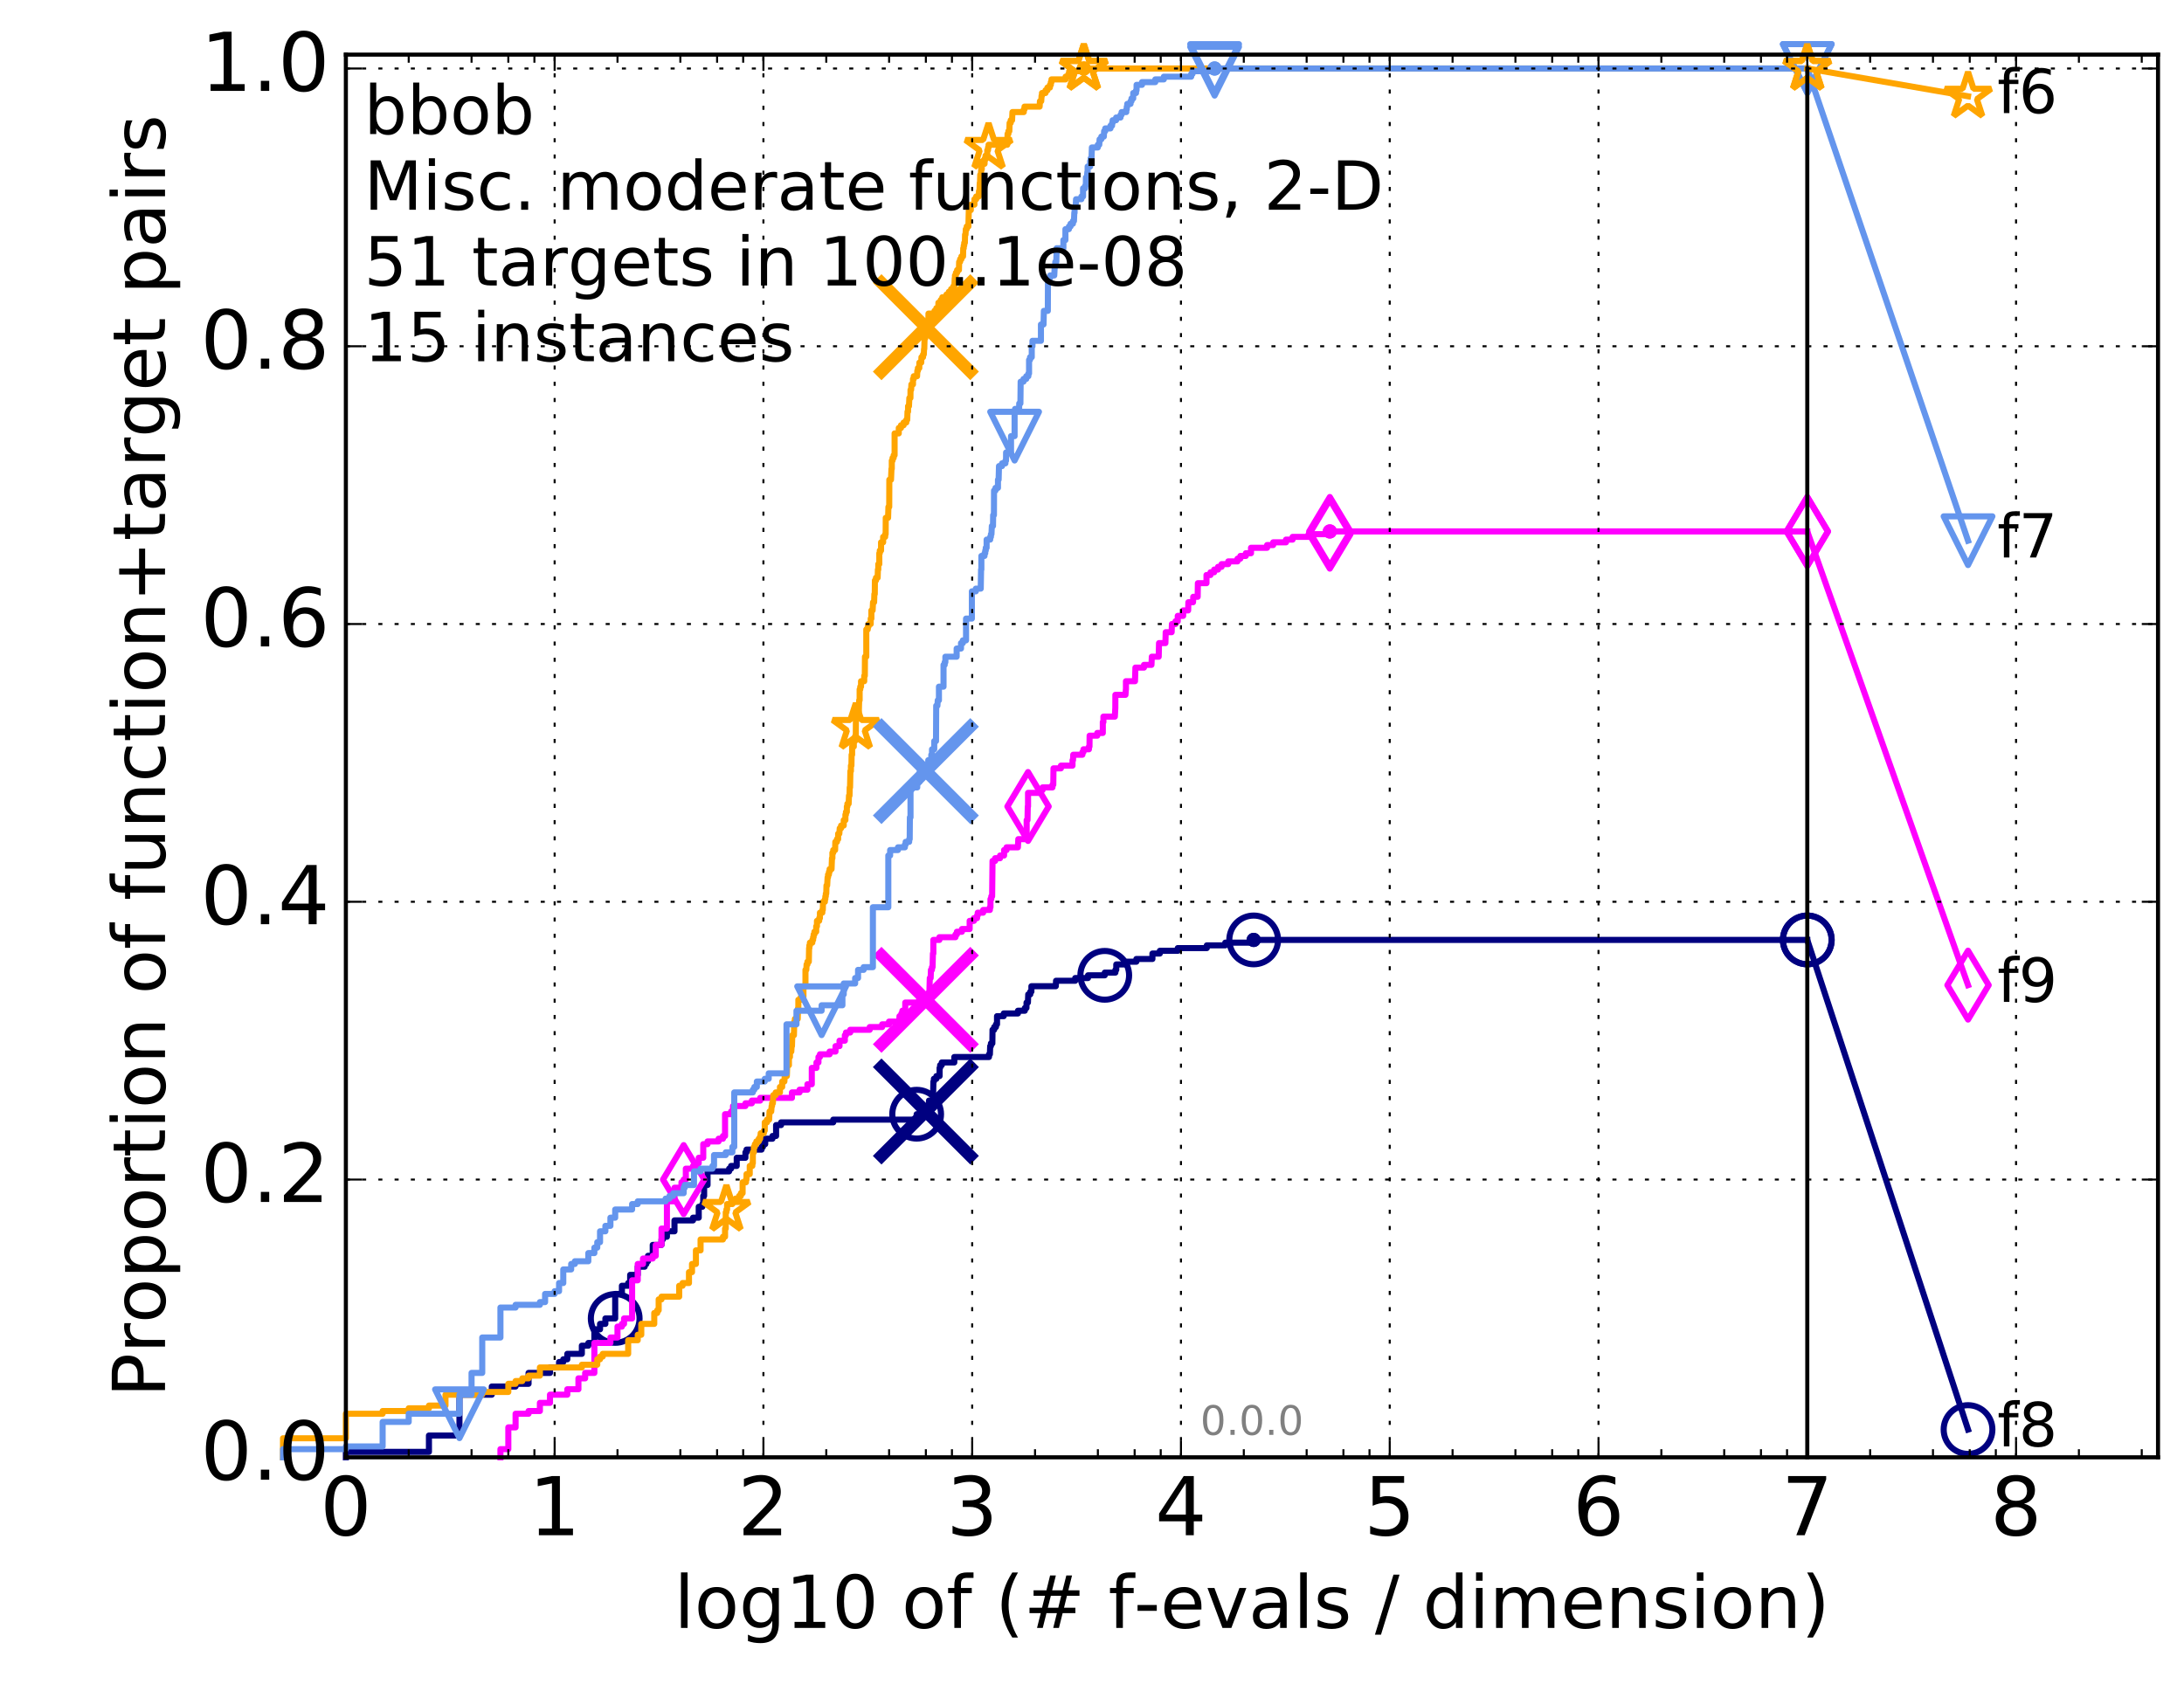 <?xml version="1.0" encoding="utf-8" standalone="no"?>
<!DOCTYPE svg PUBLIC "-//W3C//DTD SVG 1.1//EN"
  "http://www.w3.org/Graphics/SVG/1.1/DTD/svg11.dtd">
<!-- Created with matplotlib (http://matplotlib.org/) -->
<svg height="415pt" version="1.1" viewBox="0 0 538 415" width="538pt" xmlns="http://www.w3.org/2000/svg" xmlns:xlink="http://www.w3.org/1999/xlink">
 <defs>
  <style type="text/css">
*{stroke-linecap:butt;stroke-linejoin:round;stroke-miterlimit:100000;}
  </style>
 </defs>
 <g id="figure_1">
  <g id="patch_1">
   <path d="M 0 415.456 
L 538.8 415.456 
L 538.8 0 
L 0 0 
z
" style="fill:#ffffff;"/>
  </g>
  <g id="axes_1">
   <g id="patch_2">
    <path d="M 85.2 359.056 
L 531.6 359.056 
L 531.6 13.456 
L 85.2 13.456 
z
" style="fill:#ffffff;"/>
   </g>
   <g id="line2d_1">
    <defs>
     <path d="M 0 1.5 
C 0.398 1.5 0.779 1.342 1.061 1.061 
C 1.342 0.779 1.5 0.398 1.5 0 
C 1.5 -0.398 1.342 -0.779 1.061 -1.061 
C 0.779 -1.342 0.398 -1.5 0 -1.5 
C -0.398 -1.5 -0.779 -1.342 -1.061 -1.061 
C -1.342 -0.779 -1.5 -0.398 -1.5 0 
C -1.5 0.398 -1.342 0.779 -1.061 1.061 
C -0.779 1.342 -0.398 1.5 0 1.5 
z
" id="m6a5afdcc69" style="stroke:#000080;stroke-width:0.5;"/>
    </defs>
    <g>
     <use style="fill:#000080;stroke:#000080;stroke-width:0.5;" x="308.827" xlink:href="#m6a5afdcc69" y="231.578"/>
     <use style="fill:#000080;stroke:#000080;stroke-width:0.5;" x="308.827" xlink:href="#m6a5afdcc69" y="231.578"/>
    </g>
   </g>
   <g id="line2d_2">
    <path d="M 85.2 359.056 
L 85.2 357.714 
L 105.665 357.714 
L 105.665 353.689 
L 113.181 353.689 
L 113.181 343.625 
L 121.147 343.625 
L 121.147 341.612 
L 127.007 341.612 
L 127.007 340.941 
L 130.203 340.941 
L 130.203 338.257 
L 135.483 338.257 
L 135.483 336.915 
L 137.718 336.915 
L 137.718 335.574 
L 138.757 335.574 
L 138.757 334.903 
L 139.75 334.903 
L 139.75 333.561 
L 143.331 333.561 
L 143.331 331.548 
L 144.927 331.548 
L 144.927 330.877 
L 146.417 330.877 
L 146.417 327.522 
L 147.813 327.522 
L 147.813 326.18 
L 149.128 326.18 
L 149.128 324.839 
L 151.545 324.839 
L 151.545 318.8 
L 153.2 318.8 
L 153.2 316.787 
L 154.741 316.787 
L 154.741 316.116 
L 155.232 316.116 
L 155.232 314.104 
L 157.094 314.104 
L 157.094 312.091 
L 158.813 312.091 
L 158.813 311.42 
L 159.223 311.42 
L 159.223 310.749 
L 159.625 310.749 
L 159.625 309.407 
L 160.791 309.407 
L 160.791 306.723 
L 162.954 306.723 
L 162.954 305.381 
L 163.295 305.381 
L 163.295 304.71 
L 164.288 304.71 
L 164.288 303.369 
L 166.15 303.369 
L 166.15 300.685 
L 170.713 300.685 
L 170.713 300.014 
L 172.124 300.014 
L 172.124 297.33 
L 173.018 297.33 
L 173.018 296.659 
L 173.236 296.659 
L 173.236 294.646 
L 173.452 294.646 
L 173.452 291.963 
L 174.295 291.963 
L 174.295 288.608 
L 179.607 288.608 
L 179.607 287.937 
L 180.091 287.937 
L 180.091 287.266 
L 181.482 287.266 
L 181.482 285.253 
L 183.625 285.253 
L 183.625 283.911 
L 183.895 283.911 
L 183.895 283.24 
L 187.606 283.24 
L 187.606 282.569 
L 187.945 282.569 
L 187.945 281.899 
L 188.499 281.899 
L 188.499 280.557 
L 190.287 280.557 
L 190.287 279.886 
L 191.179 279.886 
L 191.179 277.202 
L 192.407 277.202 
L 192.407 276.531 
L 205.258 276.531 
L 205.258 275.86 
L 225.806 275.86 
L 225.806 274.518 
L 227.587 274.518 
L 227.587 273.847 
L 228.61 273.847 
L 228.718 272.505 
L 228.791 272.505 
L 228.845 271.164 
L 229.83 271.164 
L 229.933 266.467 
L 230.052 266.467 
L 230.052 265.796 
L 230.674 265.796 
L 230.674 265.125 
L 231.455 265.125 
L 231.455 263.112 
L 231.583 263.112 
L 231.583 262.441 
L 231.993 262.441 
L 231.993 261.77 
L 235.081 261.77 
L 235.081 260.429 
L 243.623 260.429 
L 243.623 259.758 
L 243.845 259.758 
L 243.918 257.745 
L 244.1 257.745 
L 244.1 257.074 
L 244.452 257.074 
L 244.496 253.719 
L 244.903 253.719 
L 244.903 253.048 
L 245.337 253.048 
L 245.337 252.377 
L 245.602 252.377 
L 245.602 250.364 
L 247.255 250.364 
L 247.255 249.694 
L 250.758 249.694 
L 250.758 249.023 
L 252.452 249.023 
L 252.452 248.352 
L 252.855 248.352 
L 252.873 247.01 
L 253.214 247.01 
L 253.292 244.997 
L 253.798 244.997 
L 253.798 244.326 
L 254.073 244.326 
L 254.073 242.984 
L 260.085 242.984 
L 260.142 241.642 
L 264.864 241.642 
L 264.864 240.971 
L 268.015 240.971 
L 268.015 240.3 
L 272.142 240.3 
L 272.142 239.629 
L 274.759 239.629 
L 274.759 238.958 
L 274.979 238.958 
L 274.979 237.617 
L 277.559 237.617 
L 277.559 236.946 
L 279.929 236.946 
L 279.929 236.275 
L 283.884 236.275 
L 283.884 234.933 
L 285.71 234.933 
L 285.71 234.262 
L 290.122 234.262 
L 290.122 233.591 
L 297.283 233.591 
L 297.283 232.92 
L 301.826 232.92 
L 301.826 232.249 
L 308.827 232.249 
L 308.827 231.578 
L 445.2 231.578 
L 445.2 231.578 
" style="fill:none;stroke:#000080;stroke-linecap:square;stroke-width:1.5;"/>
   </g>
   <g id="line2d_3">
    <defs>
     <path d="M 0 6 
C 1.591 6 3.117 5.368 4.243 4.243 
C 5.368 3.117 6 1.591 6 0 
C 6 -1.591 5.368 -3.117 4.243 -4.243 
C 3.117 -5.368 1.591 -6 0 -6 
C -1.591 -6 -3.117 -5.368 -4.243 -4.243 
C -5.368 -3.117 -6 -1.591 -6 0 
C -6 1.591 -5.368 3.117 -4.243 4.243 
C -3.117 5.368 -1.591 6 0 6 
z
" id="me50131e594" style="stroke:#000080;stroke-width:1.5;"/>
    </defs>
    <g>
     <use style="fill:none;stroke:#000080;stroke-width:1.5;" x="151.545" xlink:href="#me50131e594" y="324.839"/>
     <use style="fill:none;stroke:#000080;stroke-width:1.5;" x="225.806" xlink:href="#me50131e594" y="274.518"/>
     <use style="fill:none;stroke:#000080;stroke-width:1.5;" x="272.142" xlink:href="#me50131e594" y="240.3"/>
     <use style="fill:none;stroke:#000080;stroke-width:1.5;" x="308.827" xlink:href="#me50131e594" y="231.578"/>
     <use style="fill:none;stroke:#000080;stroke-width:1.5;" x="445.2" xlink:href="#me50131e594" y="231.578"/>
    </g>
   </g>
   <g id="line2d_4"/>
   <g id="line2d_5">
    <path clip-path="url(#p6cb895fffb)" d="M 228.076 273.847 
" style="fill:none;stroke:#000080;stroke-linecap:square;"/>
    <defs>
     <path d="M -12 12 
L 12 -12 
M -12 -12 
L 12 12 
" id="m09df1e0c6c" style="stroke:#000080;stroke-width:3.0;"/>
    </defs>
    <g clip-path="url(#p6cb895fffb)">
     <use style="fill:#000080;stroke:#000080;stroke-width:3.0;" x="228.076" xlink:href="#m09df1e0c6c" y="273.847"/>
    </g>
   </g>
   <g id="line2d_6">
    <defs>
     <path d="M 0 1.5 
C 0.398 1.5 0.779 1.342 1.061 1.061 
C 1.342 0.779 1.5 0.398 1.5 0 
C 1.5 -0.398 1.342 -0.779 1.061 -1.061 
C 0.779 -1.342 0.398 -1.5 0 -1.5 
C -0.398 -1.5 -0.779 -1.342 -1.061 -1.061 
C -1.342 -0.779 -1.5 -0.398 -1.5 0 
C -1.5 0.398 -1.342 0.779 -1.061 1.061 
C -0.779 1.342 -0.398 1.5 0 1.5 
z
" id="mf8bc614a2a" style="stroke:#ff00ff;stroke-width:0.5;"/>
    </defs>
    <g>
     <use style="fill:#ff00ff;stroke:#ff00ff;stroke-width:0.5;" x="327.587" xlink:href="#mf8bc614a2a" y="130.938"/>
     <use style="fill:#ff00ff;stroke:#ff00ff;stroke-width:0.5;" x="327.587" xlink:href="#mf8bc614a2a" y="130.938"/>
    </g>
   </g>
   <g id="line2d_7">
    <path d="M 123.276 359.056 
L 123.276 357.044 
L 125.219 357.044 
L 125.219 351.676 
L 127.007 351.676 
L 127.007 348.321 
L 130.203 348.321 
L 130.203 347.65 
L 132.999 347.65 
L 132.999 345.638 
L 135.483 345.638 
L 135.483 343.625 
L 139.75 343.625 
L 139.75 342.283 
L 142.489 342.283 
L 142.489 339.599 
L 144.144 339.599 
L 144.144 338.257 
L 146.417 338.257 
L 146.417 330.877 
L 150.369 330.877 
L 150.369 329.535 
L 152.11 329.535 
L 152.11 326.851 
L 153.2 326.851 
L 153.2 326.18 
L 153.725 326.18 
L 153.725 324.839 
L 155.712 324.839 
L 155.712 315.445 
L 157.094 315.445 
L 157.094 311.42 
L 158.396 311.42 
L 158.396 310.078 
L 160.791 310.078 
L 160.791 309.407 
L 161.535 309.407 
L 161.535 306.723 
L 162.954 306.723 
L 162.954 302.698 
L 164.288 302.698 
L 164.288 295.988 
L 166.15 295.988 
L 166.15 292.634 
L 167.869 292.634 
L 167.869 291.292 
L 168.414 291.292 
L 168.414 290.621 
L 168.946 290.621 
L 168.946 287.937 
L 170.713 287.937 
L 170.713 287.266 
L 171.664 287.266 
L 171.664 286.595 
L 172.124 286.595 
L 172.124 285.253 
L 173.236 285.253 
L 173.236 281.899 
L 174.295 281.899 
L 174.295 281.228 
L 177.017 281.228 
L 177.017 280.557 
L 178.089 280.557 
L 178.089 279.886 
L 178.607 279.886 
L 178.607 274.518 
L 180.091 274.518 
L 180.091 273.847 
L 180.564 273.847 
L 180.564 272.505 
L 183.625 272.505 
L 183.625 271.834 
L 185.202 271.834 
L 185.202 271.164 
L 187.261 271.164 
L 187.261 270.493 
L 195.088 270.493 
L 195.088 269.151 
L 196.964 269.151 
L 196.964 268.48 
L 198.901 268.48 
L 198.901 267.138 
L 199.974 267.138 
L 199.974 263.112 
L 201.123 263.112 
L 201.123 261.77 
L 201.616 261.77 
L 201.616 260.429 
L 201.978 260.429 
L 201.978 259.758 
L 204.361 259.758 
L 204.361 259.087 
L 205.819 259.087 
L 205.819 257.745 
L 206.805 257.745 
L 206.805 256.403 
L 208.117 256.403 
L 208.117 255.061 
L 208.388 255.061 
L 208.388 254.39 
L 209.442 254.39 
L 209.442 253.719 
L 214.245 253.719 
L 214.245 253.048 
L 217.309 253.048 
L 217.309 252.377 
L 218.992 252.377 
L 218.992 251.706 
L 221.526 251.706 
L 221.576 250.364 
L 222.045 250.364 
L 222.045 249.694 
L 222.287 249.694 
L 222.287 249.023 
L 222.999 249.023 
L 222.999 247.01 
L 226.395 247.01 
L 226.395 246.339 
L 228.555 246.339 
L 228.646 244.997 
L 228.934 244.997 
L 229.042 240.971 
L 229.255 240.971 
L 229.325 238.958 
L 229.57 238.958 
L 229.57 238.288 
L 229.726 238.288 
L 229.813 234.933 
L 229.916 234.933 
L 229.916 231.578 
L 231.407 231.578 
L 231.407 230.907 
L 235.364 230.907 
L 235.364 230.236 
L 235.711 230.236 
L 235.711 229.565 
L 236.958 229.565 
L 236.958 228.894 
L 238.863 228.894 
L 238.863 226.882 
L 239.917 226.882 
L 239.917 226.211 
L 240.692 226.211 
L 240.692 225.54 
L 240.85 225.54 
L 240.85 224.869 
L 242.186 224.869 
L 242.186 224.198 
L 243.845 224.198 
L 243.845 223.527 
L 243.991 223.527 
L 243.991 221.514 
L 244.191 221.514 
L 244.191 220.843 
L 244.398 220.843 
L 244.496 212.121 
L 245.139 212.121 
L 245.139 211.45 
L 246.353 211.45 
L 246.353 210.779 
L 247.341 210.779 
L 247.341 209.437 
L 247.946 209.437 
L 247.946 208.766 
L 250.745 208.766 
L 250.846 206.753 
L 252.904 206.753 
L 252.904 202.057 
L 253.111 202.057 
L 253.178 198.702 
L 253.244 198.702 
L 253.244 195.348 
L 256.3 195.348 
L 256.3 194.677 
L 256.815 194.677 
L 256.815 194.006 
L 259.257 194.006 
L 259.257 193.335 
L 259.463 193.335 
L 259.514 189.309 
L 261.341 189.309 
L 261.341 188.638 
L 264.198 188.638 
L 264.198 187.296 
L 264.323 187.296 
L 264.378 185.954 
L 266.638 185.954 
L 266.638 185.283 
L 266.901 185.283 
L 266.901 184.613 
L 268.241 184.613 
L 268.241 183.942 
L 268.379 183.942 
L 268.413 181.258 
L 270.295 181.258 
L 270.295 180.587 
L 271.663 180.587 
L 271.663 177.903 
L 271.811 177.903 
L 271.811 176.561 
L 274.63 176.561 
L 274.734 174.548 
L 274.743 174.548 
L 274.759 171.194 
L 277.249 171.194 
L 277.341 169.852 
L 277.364 169.852 
L 277.364 167.839 
L 279.592 167.839 
L 279.696 164.484 
L 281.807 164.484 
L 281.807 163.813 
L 283.65 163.813 
L 283.736 161.801 
L 285.432 161.801 
L 285.512 158.446 
L 287.082 158.446 
L 287.157 155.762 
L 288.619 155.762 
L 288.688 153.749 
L 289.562 153.749 
L 289.562 153.078 
L 290.122 153.078 
L 290.122 151.737 
L 291.457 151.737 
L 291.469 150.395 
L 292.682 150.395 
L 292.739 148.382 
L 293.887 148.382 
L 293.941 147.04 
L 295.03 147.04 
L 295.082 143.685 
L 297.202 143.685 
L 297.202 141.673 
L 298.191 141.673 
L 298.191 141.002 
L 299.095 141.002 
L 299.095 140.331 
L 300.047 140.331 
L 300.047 139.66 
L 300.92 139.66 
L 300.92 138.989 
L 302.565 138.989 
L 302.565 138.318 
L 304.837 138.318 
L 304.837 137.647 
L 305.544 137.647 
L 305.544 136.976 
L 306.894 136.976 
L 306.894 136.305 
L 308.168 136.305 
L 308.168 134.963 
L 312.128 134.963 
L 312.128 134.292 
L 313.631 134.292 
L 313.631 133.621 
L 316.79 133.621 
L 316.79 132.95 
L 318.412 132.95 
L 318.412 132.279 
L 322.348 132.279 
L 322.348 131.608 
L 327.587 131.608 
L 327.587 130.938 
L 445.2 130.938 
L 445.2 130.938 
" style="fill:none;stroke:#ff00ff;stroke-linecap:square;stroke-width:1.5;"/>
   </g>
   <g id="line2d_8">
    <defs>
     <path d="M -0 8.485 
L 5.091 0 
L 0 -8.485 
L -5.091 -0 
z
" id="m536e89daaa" style="stroke:#ff00ff;stroke-linejoin:miter;stroke-width:1.5;"/>
    </defs>
    <g>
     <use style="fill:none;stroke:#ff00ff;stroke-linejoin:miter;stroke-width:1.5;" x="168.414" xlink:href="#m536e89daaa" y="290.621"/>
     <use style="fill:none;stroke:#ff00ff;stroke-linejoin:miter;stroke-width:1.5;" x="253.244" xlink:href="#m536e89daaa" y="198.702"/>
     <use style="fill:none;stroke:#ff00ff;stroke-linejoin:miter;stroke-width:1.5;" x="327.587" xlink:href="#m536e89daaa" y="131.608"/>
     <use style="fill:none;stroke:#ff00ff;stroke-linejoin:miter;stroke-width:1.5;" x="327.587" xlink:href="#m536e89daaa" y="130.938"/>
     <use style="fill:none;stroke:#ff00ff;stroke-linejoin:miter;stroke-width:1.5;" x="445.2" xlink:href="#m536e89daaa" y="130.938"/>
    </g>
   </g>
   <g id="line2d_9"/>
   <g id="line2d_10">
    <path clip-path="url(#p6cb895fffb)" d="M 228.076 246.339 
" style="fill:none;stroke:#ff00ff;stroke-linecap:square;"/>
    <defs>
     <path d="M -12 12 
L 12 -12 
M -12 -12 
L 12 12 
" id="mb693e1458a" style="stroke:#ff00ff;stroke-width:3.0;"/>
    </defs>
    <g clip-path="url(#p6cb895fffb)">
     <use style="fill:#ff00ff;stroke:#ff00ff;stroke-width:3.0;" x="228.076" xlink:href="#mb693e1458a" y="246.339"/>
    </g>
   </g>
   <g id="line2d_11">
    <defs>
     <path d="M 0 1.5 
C 0.398 1.5 0.779 1.342 1.061 1.061 
C 1.342 0.779 1.5 0.398 1.5 0 
C 1.5 -0.398 1.342 -0.779 1.061 -1.061 
C 0.779 -1.342 0.398 -1.5 0 -1.5 
C -0.398 -1.5 -0.779 -1.342 -1.061 -1.061 
C -1.342 -0.779 -1.5 -0.398 -1.5 0 
C -1.5 0.398 -1.342 0.779 -1.061 1.061 
C -0.779 1.342 -0.398 1.5 0 1.5 
z
" id="mdcc8b15c8c" style="stroke:#ffa500;stroke-width:0.5;"/>
    </defs>
    <g>
     <use style="fill:#ffa500;stroke:#ffa500;stroke-width:0.5;" x="266.983" xlink:href="#mdcc8b15c8c" y="16.878"/>
     <use style="fill:#ffa500;stroke:#ffa500;stroke-width:0.5;" x="266.983" xlink:href="#mdcc8b15c8c" y="16.878"/>
    </g>
   </g>
   <g id="line2d_12">
    <path d="M 69.718 359.056 
L 69.718 354.36 
L 85.2 354.36 
L 85.2 348.321 
L 94.256 348.321 
L 94.256 347.65 
L 100.682 347.65 
L 100.682 346.979 
L 105.665 346.979 
L 105.665 346.309 
L 109.738 346.309 
L 109.738 343.625 
L 118.794 343.625 
L 118.794 342.954 
L 125.219 342.954 
L 125.219 340.941 
L 127.007 340.941 
L 127.007 340.27 
L 128.662 340.27 
L 128.662 339.599 
L 130.203 339.599 
L 130.203 338.928 
L 132.999 338.928 
L 132.999 336.915 
L 143.331 336.915 
L 143.331 336.244 
L 147.126 336.244 
L 147.126 334.903 
L 147.813 334.903 
L 147.813 334.232 
L 148.48 334.232 
L 148.48 333.561 
L 154.741 333.561 
L 154.741 330.206 
L 157.094 330.206 
L 157.094 328.864 
L 157.97 328.864 
L 157.97 326.18 
L 161.166 326.18 
L 161.166 323.497 
L 161.899 323.497 
L 161.899 322.826 
L 162.256 322.826 
L 162.256 320.142 
L 162.954 320.142 
L 162.954 319.471 
L 167.311 319.471 
L 167.311 316.787 
L 168.143 316.787 
L 168.143 316.116 
L 169.72 316.116 
L 169.72 313.433 
L 170.469 313.433 
L 170.469 311.42 
L 171.43 311.42 
L 171.43 308.065 
L 172.576 308.065 
L 172.576 305.381 
L 178.089 305.381 
L 178.089 304.71 
L 178.607 304.71 
L 178.607 302.698 
L 178.777 302.698 
L 178.777 298.672 
L 178.945 298.672 
L 178.945 298.001 
L 179.112 298.001 
L 179.112 296.659 
L 180.408 296.659 
L 180.408 295.988 
L 181.18 295.988 
L 181.18 295.317 
L 182.074 295.317 
L 182.074 294.646 
L 182.508 294.646 
L 182.508 293.975 
L 182.933 293.975 
L 182.933 291.292 
L 183.76 291.292 
L 183.76 290.621 
L 183.895 290.621 
L 183.895 289.279 
L 184.688 289.279 
L 184.688 287.266 
L 185.329 287.266 
L 185.329 286.595 
L 185.454 286.595 
L 185.454 283.911 
L 185.704 283.911 
L 185.704 282.569 
L 185.951 282.569 
L 185.951 281.899 
L 186.316 281.899 
L 186.316 281.228 
L 186.911 281.228 
L 186.911 280.557 
L 187.261 280.557 
L 187.261 279.886 
L 187.377 279.886 
L 187.377 279.215 
L 188.169 279.215 
L 188.169 278.544 
L 188.39 278.544 
L 188.39 276.531 
L 188.933 276.531 
L 188.933 275.86 
L 189.464 275.86 
L 189.568 273.847 
L 189.982 273.847 
L 190.084 272.505 
L 190.186 272.505 
L 190.186 271.834 
L 190.388 271.834 
L 190.488 269.822 
L 191.081 269.822 
L 191.081 269.151 
L 192.129 269.151 
L 192.129 267.809 
L 192.681 267.809 
L 192.681 266.467 
L 193.219 266.467 
L 193.308 265.125 
L 193.831 265.125 
L 193.917 262.441 
L 194.343 262.441 
L 194.343 260.429 
L 194.594 260.429 
L 194.594 259.087 
L 194.925 259.087 
L 195.007 257.745 
L 195.088 257.745 
L 195.17 255.061 
L 195.572 255.061 
L 195.652 251.706 
L 195.81 251.706 
L 195.81 251.035 
L 196.51 251.035 
L 196.586 248.352 
L 196.662 248.352 
L 196.662 246.339 
L 197.262 246.339 
L 197.262 245.668 
L 197.918 245.668 
L 197.918 242.984 
L 198.415 242.984 
L 198.415 238.958 
L 198.624 238.958 
L 198.694 237.617 
L 198.901 237.617 
L 198.901 236.946 
L 199.242 236.946 
L 199.31 233.591 
L 199.377 233.591 
L 199.377 232.92 
L 199.511 232.92 
L 199.511 232.249 
L 200.105 232.249 
L 200.105 231.578 
L 200.3 231.578 
L 200.3 230.907 
L 200.428 230.907 
L 200.428 230.236 
L 200.62 230.236 
L 200.62 229.565 
L 201.061 229.565 
L 201.061 228.223 
L 201.247 228.223 
L 201.247 226.882 
L 201.797 226.882 
L 201.797 226.211 
L 201.978 226.211 
L 201.978 224.869 
L 202.569 224.869 
L 202.569 224.198 
L 202.685 224.198 
L 202.743 222.185 
L 203.201 222.185 
L 203.201 221.514 
L 203.314 221.514 
L 203.314 220.843 
L 203.427 220.843 
L 203.427 220.172 
L 203.539 220.172 
L 203.594 218.159 
L 203.761 218.159 
L 203.871 216.147 
L 203.981 216.147 
L 203.981 215.476 
L 204.199 215.476 
L 204.199 214.805 
L 204.361 214.805 
L 204.361 214.134 
L 204.84 214.134 
L 204.945 211.45 
L 205.05 211.45 
L 205.05 210.108 
L 205.258 210.108 
L 205.258 209.437 
L 205.718 209.437 
L 205.769 207.424 
L 206.169 207.424 
L 206.169 206.753 
L 206.465 206.753 
L 206.465 205.412 
L 206.757 205.412 
L 206.854 204.07 
L 207.188 204.07 
L 207.188 203.399 
L 207.842 203.399 
L 207.842 202.057 
L 208.253 202.057 
L 208.253 200.715 
L 208.388 200.715 
L 208.388 200.044 
L 208.612 200.044 
L 208.612 198.702 
L 208.745 198.702 
L 208.745 198.031 
L 209.052 198.031 
L 209.139 196.018 
L 209.269 196.018 
L 209.313 194.006 
L 209.399 194.006 
L 209.484 189.98 
L 209.612 189.98 
L 209.612 188.638 
L 209.74 188.638 
L 209.782 185.954 
L 209.908 185.954 
L 209.908 183.942 
L 210.324 183.942 
L 210.324 182.6 
L 210.611 182.6 
L 210.692 181.258 
L 210.813 181.258 
L 210.854 175.219 
L 211.566 175.219 
L 211.644 172.536 
L 211.76 172.536 
L 211.76 169.852 
L 211.914 169.852 
L 211.914 169.181 
L 212.106 169.181 
L 212.106 167.839 
L 212.891 167.839 
L 212.891 166.497 
L 213.037 166.497 
L 213.074 161.801 
L 213.399 161.801 
L 213.399 155.091 
L 213.755 155.091 
L 213.755 154.42 
L 213.931 154.42 
L 213.931 153.749 
L 214.485 153.749 
L 214.485 152.408 
L 214.656 152.408 
L 214.656 150.395 
L 214.959 150.395 
L 215.059 148.382 
L 215.325 148.382 
L 215.39 146.369 
L 215.489 146.369 
L 215.521 143.014 
L 215.781 143.014 
L 215.781 142.343 
L 216.197 142.343 
L 216.26 140.331 
L 216.355 140.331 
L 216.355 138.989 
L 216.605 138.989 
L 216.605 136.305 
L 216.729 136.305 
L 216.729 135.634 
L 217.036 135.634 
L 217.036 133.621 
L 217.549 133.621 
L 217.549 132.279 
L 218.05 132.279 
L 218.05 131.608 
L 218.167 131.608 
L 218.196 127.583 
L 218.768 127.583 
L 218.852 124.899 
L 219.048 124.899 
L 219.076 118.19 
L 219.49 118.19 
L 219.599 115.506 
L 219.68 115.506 
L 219.68 113.493 
L 219.869 113.493 
L 219.869 112.822 
L 220.137 112.822 
L 220.137 112.151 
L 220.374 112.151 
L 220.374 106.784 
L 221.401 106.784 
L 221.401 105.442 
L 221.947 105.442 
L 221.947 104.771 
L 222.598 104.771 
L 222.598 104.1 
L 223.255 104.1 
L 223.255 103.429 
L 223.484 103.429 
L 223.553 101.416 
L 223.689 101.416 
L 223.689 100.074 
L 223.915 100.074 
L 224.004 98.062 
L 224.271 98.062 
L 224.293 96.049 
L 224.446 96.049 
L 224.512 94.707 
L 224.902 94.707 
L 224.902 93.365 
L 225.094 93.365 
L 225.094 92.694 
L 225.908 92.694 
L 225.97 91.352 
L 226.113 91.352 
L 226.113 90.681 
L 226.455 90.681 
L 226.475 89.339 
L 226.931 89.339 
L 226.989 87.998 
L 227.377 87.998 
L 227.377 87.327 
L 227.568 87.327 
L 227.625 85.985 
L 227.682 85.985 
L 227.758 83.301 
L 227.946 83.301 
L 227.946 82.63 
L 228.058 82.63 
L 228.058 80.617 
L 228.299 80.617 
L 228.299 79.946 
L 228.573 79.946 
L 228.664 78.604 
L 228.7 78.604 
L 228.718 77.263 
L 230.205 77.263 
L 230.205 76.592 
L 230.657 76.592 
L 230.657 75.921 
L 231.149 75.921 
L 231.166 74.579 
L 231.742 74.579 
L 231.742 73.908 
L 232.133 73.908 
L 232.133 73.237 
L 233.149 73.237 
L 233.149 72.566 
L 233.735 72.566 
L 233.735 71.895 
L 234.291 71.895 
L 234.291 71.224 
L 234.834 71.224 
L 234.834 70.553 
L 235.094 70.553 
L 235.189 68.54 
L 235.243 68.54 
L 235.243 67.869 
L 235.472 67.869 
L 235.472 67.198 
L 235.777 67.198 
L 235.777 66.528 
L 236.221 66.528 
L 236.272 64.515 
L 236.516 64.515 
L 236.516 63.844 
L 236.833 63.844 
L 236.833 63.173 
L 237.232 63.173 
L 237.281 61.16 
L 237.404 61.16 
L 237.404 60.489 
L 237.526 60.489 
L 237.526 59.818 
L 237.684 59.818 
L 237.732 57.805 
L 237.841 57.805 
L 237.913 56.463 
L 238.139 56.463 
L 238.139 55.793 
L 238.551 55.793 
L 238.655 51.767 
L 239.148 51.767 
L 239.148 50.425 
L 240.037 50.425 
L 240.037 49.083 
L 240.469 49.083 
L 240.469 48.412 
L 241.111 48.412 
L 241.163 47.07 
L 241.277 47.07 
L 241.349 45.058 
L 241.411 45.058 
L 241.472 43.045 
L 241.635 43.045 
L 241.706 41.703 
L 241.847 41.703 
L 241.847 40.361 
L 242.529 40.361 
L 242.598 39.019 
L 242.772 39.019 
L 242.772 38.348 
L 243.201 38.348 
L 243.201 37.006 
L 243.39 37.006 
L 243.39 36.335 
L 243.521 36.335 
L 243.521 35.664 
L 248.129 35.664 
L 248.204 32.981 
L 248.407 32.981 
L 248.407 32.31 
L 248.638 32.31 
L 248.705 30.297 
L 248.97 30.297 
L 248.97 29.626 
L 249.31 29.626 
L 249.404 27.613 
L 252.194 27.613 
L 252.194 26.942 
L 252.377 26.942 
L 252.377 26.271 
L 256.099 26.271 
L 256.174 24.929 
L 256.494 24.929 
L 256.577 23.588 
L 256.676 23.588 
L 256.676 22.917 
L 257.548 22.917 
L 257.548 22.246 
L 258.016 22.246 
L 258.016 21.575 
L 258.636 21.575 
L 258.636 20.904 
L 258.862 20.904 
L 258.862 20.233 
L 259.021 20.233 
L 259.021 19.562 
L 262.494 19.562 
L 262.494 18.891 
L 263.189 18.891 
L 263.189 18.22 
L 263.381 18.22 
L 263.381 17.549 
L 266.983 17.549 
L 266.983 16.878 
L 445.2 16.878 
L 445.2 16.878 
" style="fill:none;stroke:#ffa500;stroke-linecap:square;stroke-width:1.5;"/>
   </g>
   <g id="line2d_13">
    <defs>
     <path d="M 0 -6 
L -1.347 -1.854 
L -5.706 -1.854 
L -2.18 0.708 
L -3.527 4.854 
L -0 2.292 
L 3.527 4.854 
L 2.18 0.708 
L 5.706 -1.854 
L 1.347 -1.854 
z
" id="m447c7ab194" style="stroke:#ffa500;stroke-linejoin:bevel;stroke-width:1.5;"/>
    </defs>
    <g>
     <use style="fill:none;stroke:#ffa500;stroke-linejoin:bevel;stroke-width:1.5;" x="178.945" xlink:href="#m447c7ab194" y="298.001"/>
     <use style="fill:none;stroke:#ffa500;stroke-linejoin:bevel;stroke-width:1.5;" x="210.813" xlink:href="#m447c7ab194" y="179.245"/>
     <use style="fill:none;stroke:#ffa500;stroke-linejoin:bevel;stroke-width:1.5;" x="243.521" xlink:href="#m447c7ab194" y="36.335"/>
     <use style="fill:none;stroke:#ffa500;stroke-linejoin:bevel;stroke-width:1.5;" x="266.983" xlink:href="#m447c7ab194" y="16.878"/>
     <use style="fill:none;stroke:#ffa500;stroke-linejoin:bevel;stroke-width:1.5;" x="266.983" xlink:href="#m447c7ab194" y="16.878"/>
     <use style="fill:none;stroke:#ffa500;stroke-linejoin:bevel;stroke-width:1.5;" x="445.2" xlink:href="#m447c7ab194" y="16.878"/>
    </g>
   </g>
   <g id="line2d_14"/>
   <g id="line2d_15">
    <path clip-path="url(#p6cb895fffb)" d="M 228.076 80.617 
" style="fill:none;stroke:#ffa500;stroke-linecap:square;"/>
    <defs>
     <path d="M -12 12 
L 12 -12 
M -12 -12 
L 12 12 
" id="m0f3257dab1" style="stroke:#ffa500;stroke-width:3.0;"/>
    </defs>
    <g clip-path="url(#p6cb895fffb)">
     <use style="fill:#ffa500;stroke:#ffa500;stroke-width:3.0;" x="228.076" xlink:href="#m0f3257dab1" y="80.617"/>
    </g>
   </g>
   <g id="line2d_16">
    <defs>
     <path d="M 0 1.5 
C 0.398 1.5 0.779 1.342 1.061 1.061 
C 1.342 0.779 1.5 0.398 1.5 0 
C 1.5 -0.398 1.342 -0.779 1.061 -1.061 
C 0.779 -1.342 0.398 -1.5 0 -1.5 
C -0.398 -1.5 -0.779 -1.342 -1.061 -1.061 
C -1.342 -0.779 -1.5 -0.398 -1.5 0 
C -1.5 0.398 -1.342 0.779 -1.061 1.061 
C -0.779 1.342 -0.398 1.5 0 1.5 
z
" id="m1bb71087d7" style="stroke:#6495ed;stroke-width:0.5;"/>
    </defs>
    <g>
     <use style="fill:#6495ed;stroke:#6495ed;stroke-width:0.5;" x="299.202" xlink:href="#m1bb71087d7" y="16.878"/>
     <use style="fill:#6495ed;stroke:#6495ed;stroke-width:0.5;" x="299.202" xlink:href="#m1bb71087d7" y="16.878"/>
    </g>
   </g>
   <g id="line2d_17">
    <path d="M 69.718 359.056 
L 69.718 357.044 
L 85.2 357.044 
L 85.2 356.373 
L 94.256 356.373 
L 94.256 350.334 
L 100.682 350.334 
L 100.682 348.321 
L 113.181 348.321 
L 113.181 343.625 
L 116.163 343.625 
L 116.163 338.257 
L 118.794 338.257 
L 118.794 329.535 
L 123.276 329.535 
L 123.276 322.155 
L 127.007 322.155 
L 127.007 321.484 
L 132.999 321.484 
L 132.999 320.813 
L 134.275 320.813 
L 134.275 318.8 
L 136.629 318.8 
L 136.629 318.129 
L 137.718 318.129 
L 137.718 316.116 
L 138.757 316.116 
L 138.757 312.762 
L 140.701 312.762 
L 140.701 311.42 
L 141.613 311.42 
L 141.613 310.749 
L 144.927 310.749 
L 144.927 308.736 
L 146.417 308.736 
L 146.417 307.394 
L 147.126 307.394 
L 147.126 306.052 
L 147.813 306.052 
L 147.813 303.369 
L 149.128 303.369 
L 149.128 302.027 
L 150.369 302.027 
L 150.369 300.014 
L 151.545 300.014 
L 151.545 298.001 
L 155.712 298.001 
L 155.712 296.659 
L 157.094 296.659 
L 157.094 295.988 
L 163.962 295.988 
L 163.962 295.317 
L 164.926 295.317 
L 164.926 294.646 
L 165.85 294.646 
L 165.85 293.975 
L 168.414 293.975 
L 168.414 292.634 
L 168.681 292.634 
L 168.681 291.963 
L 170.955 291.963 
L 170.955 288.608 
L 172.576 288.608 
L 172.576 287.937 
L 175.502 287.937 
L 175.502 287.266 
L 175.891 287.266 
L 175.891 284.582 
L 178.777 284.582 
L 178.777 283.911 
L 180.408 283.911 
L 180.408 282.569 
L 180.875 282.569 
L 180.875 269.151 
L 185.454 269.151 
L 185.454 268.48 
L 185.828 268.48 
L 185.828 267.809 
L 186.436 267.809 
L 186.436 266.467 
L 188.39 266.467 
L 188.39 265.796 
L 189.359 265.796 
L 189.359 264.454 
L 193.745 264.454 
L 193.745 252.377 
L 196.202 252.377 
L 196.202 249.023 
L 202.393 249.023 
L 202.393 247.681 
L 207.518 247.681 
L 207.518 244.997 
L 207.842 244.997 
L 207.842 242.313 
L 210.651 242.313 
L 210.651 240.971 
L 211.371 240.971 
L 211.371 238.958 
L 212.743 238.958 
L 212.743 238.288 
L 215.026 238.288 
L 215.026 223.527 
L 218.824 223.527 
L 218.824 210.779 
L 219.27 210.779 
L 219.27 209.437 
L 221.2 209.437 
L 221.2 208.766 
L 222.905 208.766 
L 222.905 208.095 
L 223.092 208.095 
L 223.092 207.424 
L 223.959 207.424 
L 223.959 206.753 
L 224.093 206.753 
L 224.138 201.386 
L 224.293 201.386 
L 224.293 194.006 
L 225.949 194.006 
L 225.949 192.664 
L 226.495 192.664 
L 226.595 189.98 
L 228.646 189.98 
L 228.664 187.296 
L 229.413 187.296 
L 229.413 185.954 
L 229.588 185.954 
L 229.588 184.613 
L 230.137 184.613 
L 230.137 182.6 
L 230.574 182.6 
L 230.624 173.878 
L 230.921 173.878 
L 231.003 172.536 
L 231.295 172.536 
L 231.295 169.181 
L 232.426 169.181 
L 232.426 163.813 
L 232.715 163.813 
L 232.715 163.143 
L 232.881 163.143 
L 232.881 161.801 
L 235.658 161.801 
L 235.658 159.788 
L 236.732 159.788 
L 236.732 158.446 
L 237.182 158.446 
L 237.182 157.775 
L 237.973 157.775 
L 237.973 152.408 
L 239.407 152.408 
L 239.407 145.698 
L 240.383 145.698 
L 240.383 145.027 
L 241.594 145.027 
L 241.675 140.331 
L 241.746 140.331 
L 241.746 136.976 
L 242.52 136.976 
L 242.52 136.305 
L 242.704 136.305 
L 242.704 135.634 
L 242.83 135.634 
L 242.83 134.963 
L 243.04 134.963 
L 243.04 132.95 
L 243.918 132.95 
L 243.918 132.279 
L 244.1 132.279 
L 244.1 131.608 
L 244.236 131.608 
L 244.326 129.596 
L 244.612 129.596 
L 244.648 126.912 
L 244.842 126.912 
L 244.868 120.873 
L 245.225 120.873 
L 245.225 120.203 
L 245.838 120.203 
L 245.838 118.19 
L 245.998 118.19 
L 246.089 114.835 
L 246.841 114.835 
L 246.841 114.164 
L 247.669 114.164 
L 247.669 113.493 
L 247.823 113.493 
L 247.838 111.48 
L 249.05 111.48 
L 249.05 107.455 
L 249.934 107.455 
L 249.934 101.416 
L 250.046 101.416 
L 250.046 100.745 
L 251.046 100.745 
L 251.073 99.403 
L 251.364 99.403 
L 251.423 94.036 
L 252.131 94.036 
L 252.131 93.365 
L 252.806 93.365 
L 252.806 92.694 
L 253.322 92.694 
L 253.322 92.023 
L 253.496 92.023 
L 253.496 88.668 
L 253.739 88.668 
L 253.739 87.998 
L 254.16 87.998 
L 254.16 85.314 
L 254.333 85.314 
L 254.333 83.972 
L 256.421 83.972 
L 256.421 79.946 
L 257.06 79.946 
L 257.142 76.592 
L 258.118 76.592 
L 258.152 69.211 
L 258.526 69.211 
L 258.526 68.54 
L 258.678 68.54 
L 258.678 67.869 
L 259.704 67.869 
L 259.808 65.857 
L 259.889 65.857 
L 259.965 64.515 
L 260.209 64.515 
L 260.293 61.16 
L 261.954 61.16 
L 261.954 59.147 
L 262.454 59.147 
L 262.454 56.463 
L 263.316 56.463 
L 263.316 55.793 
L 263.716 55.793 
L 263.716 55.122 
L 264.297 55.122 
L 264.297 54.451 
L 264.557 54.451 
L 264.64 52.438 
L 264.705 52.438 
L 264.705 51.096 
L 264.964 51.096 
L 265.071 49.083 
L 266.384 49.083 
L 266.384 48.412 
L 266.796 48.412 
L 266.796 46.399 
L 267.326 46.399 
L 267.326 45.728 
L 267.485 45.728 
L 267.508 43.716 
L 267.755 43.716 
L 267.855 42.374 
L 267.924 42.374 
L 267.924 41.032 
L 268.541 41.032 
L 268.541 39.69 
L 268.665 39.69 
L 268.665 39.019 
L 268.882 39.019 
L 268.972 36.335 
L 270.429 36.335 
L 270.429 35.664 
L 270.79 35.664 
L 270.869 34.323 
L 271.298 34.323 
L 271.298 33.652 
L 271.921 33.652 
L 271.981 32.31 
L 272.263 32.31 
L 272.263 31.639 
L 273.553 31.639 
L 273.553 30.968 
L 273.946 30.968 
L 273.946 30.297 
L 274.082 30.297 
L 274.082 29.626 
L 274.938 29.626 
L 274.938 28.955 
L 276.026 28.955 
L 276.026 28.284 
L 276.294 28.284 
L 276.294 27.613 
L 277.45 27.613 
L 277.45 26.942 
L 277.568 26.942 
L 277.568 26.271 
L 277.679 26.271 
L 277.679 25.6 
L 278.494 25.6 
L 278.494 24.929 
L 278.734 24.929 
L 278.734 24.258 
L 279.154 24.258 
L 279.154 22.917 
L 279.848 22.917 
L 279.848 22.246 
L 279.98 22.246 
L 279.98 20.904 
L 281.315 20.904 
L 281.315 20.233 
L 284.591 20.233 
L 284.591 19.562 
L 286.693 19.562 
L 286.693 18.891 
L 293.439 18.891 
L 293.439 18.22 
L 293.76 18.22 
L 293.76 17.549 
L 299.202 17.549 
L 299.202 16.878 
L 445.2 16.878 
L 445.2 16.878 
" style="fill:none;stroke:#6495ed;stroke-linecap:square;stroke-width:1.5;"/>
   </g>
   <g id="line2d_18">
    <defs>
     <path d="M -0 6 
L 6 -6 
L -6 -6 
z
" id="m358bfbfcae" style="stroke:#6495ed;stroke-linejoin:miter;stroke-width:1.5;"/>
    </defs>
    <g>
     <use style="fill:none;stroke:#6495ed;stroke-linejoin:miter;stroke-width:1.5;" x="113.181" xlink:href="#m358bfbfcae" y="348.321"/>
     <use style="fill:none;stroke:#6495ed;stroke-linejoin:miter;stroke-width:1.5;" x="202.393" xlink:href="#m358bfbfcae" y="249.023"/>
     <use style="fill:none;stroke:#6495ed;stroke-linejoin:miter;stroke-width:1.5;" x="249.934" xlink:href="#m358bfbfcae" y="107.455"/>
     <use style="fill:none;stroke:#6495ed;stroke-linejoin:miter;stroke-width:1.5;" x="299.202" xlink:href="#m358bfbfcae" y="17.549"/>
     <use style="fill:none;stroke:#6495ed;stroke-linejoin:miter;stroke-width:1.5;" x="299.202" xlink:href="#m358bfbfcae" y="16.878"/>
     <use style="fill:none;stroke:#6495ed;stroke-linejoin:miter;stroke-width:1.5;" x="445.2" xlink:href="#m358bfbfcae" y="16.878"/>
    </g>
   </g>
   <g id="line2d_19"/>
   <g id="line2d_20">
    <path clip-path="url(#p6cb895fffb)" d="M 228.076 189.98 
" style="fill:none;stroke:#6495ed;stroke-linecap:square;"/>
    <defs>
     <path d="M -12 12 
L 12 -12 
M -12 -12 
L 12 12 
" id="mbbfd7c9548" style="stroke:#6495ed;stroke-width:3.0;"/>
    </defs>
    <g clip-path="url(#p6cb895fffb)">
     <use style="fill:#6495ed;stroke:#6495ed;stroke-width:3.0;" x="228.076" xlink:href="#mbbfd7c9548" y="189.98"/>
    </g>
   </g>
   <g id="line2d_21">
    <path d="M 445.2 231.578 
L 484.8 352.213 
" style="fill:none;stroke:#000080;stroke-linecap:square;stroke-width:1.5;"/>
    <g>
     <use style="fill:none;stroke:#000080;stroke-width:1.5;" x="445.2" xlink:href="#me50131e594" y="231.578"/>
     <use style="fill:none;stroke:#000080;stroke-width:1.5;" x="484.8" xlink:href="#me50131e594" y="352.213"/>
    </g>
   </g>
   <g id="line2d_22">
    <path d="M 445.2 130.938 
L 484.8 242.716 
" style="fill:none;stroke:#ff00ff;stroke-linecap:square;stroke-width:1.5;"/>
    <g>
     <use style="fill:none;stroke:#ff00ff;stroke-linejoin:miter;stroke-width:1.5;" x="445.2" xlink:href="#m536e89daaa" y="130.938"/>
     <use style="fill:none;stroke:#ff00ff;stroke-linejoin:miter;stroke-width:1.5;" x="484.8" xlink:href="#m536e89daaa" y="242.716"/>
    </g>
   </g>
   <g id="line2d_23">
    <path d="M 445.2 16.878 
L 484.8 133.219 
" style="fill:none;stroke:#6495ed;stroke-linecap:square;stroke-width:1.5;"/>
    <g>
     <use style="fill:none;stroke:#6495ed;stroke-linejoin:miter;stroke-width:1.5;" x="445.2" xlink:href="#m358bfbfcae" y="16.878"/>
     <use style="fill:none;stroke:#6495ed;stroke-linejoin:miter;stroke-width:1.5;" x="484.8" xlink:href="#m358bfbfcae" y="133.219"/>
    </g>
   </g>
   <g id="line2d_24">
    <path d="M 445.2 16.878 
L 484.8 23.722 
" style="fill:none;stroke:#ffa500;stroke-linecap:square;stroke-width:1.5;"/>
    <g>
     <use style="fill:none;stroke:#ffa500;stroke-linejoin:bevel;stroke-width:1.5;" x="445.2" xlink:href="#m447c7ab194" y="16.878"/>
     <use style="fill:none;stroke:#ffa500;stroke-linejoin:bevel;stroke-width:1.5;" x="484.8" xlink:href="#m447c7ab194" y="23.722"/>
    </g>
   </g>
   <g id="line2d_25">
    <path d="M 445.2 359.056 
L 445.2 16.878 
" style="fill:none;stroke:#000000;stroke-linecap:square;"/>
   </g>
   <g id="patch_3">
    <path d="M 85.2 13.456 
L 531.6 13.456 
" style="fill:none;stroke:#000000;stroke-linecap:square;stroke-linejoin:miter;"/>
   </g>
   <g id="patch_4">
    <path d="M 531.6 359.056 
L 531.6 13.456 
" style="fill:none;stroke:#000000;stroke-linecap:square;stroke-linejoin:miter;"/>
   </g>
   <g id="patch_5">
    <path d="M 85.2 359.056 
L 531.6 359.056 
" style="fill:none;stroke:#000000;stroke-linecap:square;stroke-linejoin:miter;"/>
   </g>
   <g id="patch_6">
    <path d="M 85.2 359.056 
L 85.2 13.456 
" style="fill:none;stroke:#000000;stroke-linecap:square;stroke-linejoin:miter;"/>
   </g>
   <g id="matplotlib.axis_1">
    <g id="xtick_1">
     <g id="line2d_26">
      <path clip-path="url(#p6cb895fffb)" d="M 85.2 359.056 
L 85.2 13.456 
" style="fill:none;stroke:#000000;stroke-dasharray:1,3;stroke-dashoffset:0.0;stroke-width:0.5;"/>
     </g>
     <g id="line2d_27">
      <defs>
       <path d="M 0 0 
L 0 -4 
" id="mad5e9b443f" style="stroke:#000000;stroke-width:0.5;"/>
      </defs>
      <g>
       <use style="stroke:#000000;stroke-width:0.5;" x="85.2" xlink:href="#mad5e9b443f" y="359.056"/>
      </g>
     </g>
     <g id="line2d_28">
      <defs>
       <path d="M 0 0 
L 0 4 
" id="mf69c878b6f" style="stroke:#000000;stroke-width:0.5;"/>
      </defs>
      <g>
       <use style="stroke:#000000;stroke-width:0.5;" x="85.2" xlink:href="#mf69c878b6f" y="13.456"/>
      </g>
     </g>
     <g id="text_1">
      <!-- 0 -->
      <defs>
       <path d="M 31.781 66.406 
Q 24.172 66.406 20.328 58.906 
Q 16.5 51.422 16.5 36.375 
Q 16.5 21.391 20.328 13.891 
Q 24.172 6.391 31.781 6.391 
Q 39.453 6.391 43.281 13.891 
Q 47.125 21.391 47.125 36.375 
Q 47.125 51.422 43.281 58.906 
Q 39.453 66.406 31.781 66.406 
M 31.781 74.219 
Q 44.047 74.219 50.516 64.516 
Q 56.984 54.828 56.984 36.375 
Q 56.984 17.969 50.516 8.266 
Q 44.047 -1.422 31.781 -1.422 
Q 19.531 -1.422 13.062 8.266 
Q 6.594 17.969 6.594 36.375 
Q 6.594 54.828 13.062 64.516 
Q 19.531 74.219 31.781 74.219 
" id="BitstreamVeraSans-Roman-30"/>
      </defs>
      <g transform="translate(78.838 378.253)scale(0.2 -0.2)">
       <use xlink:href="#BitstreamVeraSans-Roman-30"/>
      </g>
     </g>
    </g>
    <g id="xtick_2">
     <g id="line2d_29">
      <path clip-path="url(#p6cb895fffb)" d="M 136.629 359.056 
L 136.629 13.456 
" style="fill:none;stroke:#000000;stroke-dasharray:1,3;stroke-dashoffset:0.0;stroke-width:0.5;"/>
     </g>
     <g id="line2d_30">
      <g>
       <use style="stroke:#000000;stroke-width:0.5;" x="136.629" xlink:href="#mad5e9b443f" y="359.056"/>
      </g>
     </g>
     <g id="line2d_31">
      <g>
       <use style="stroke:#000000;stroke-width:0.5;" x="136.629" xlink:href="#mf69c878b6f" y="13.456"/>
      </g>
     </g>
     <g id="text_2">
      <!-- 1 -->
      <defs>
       <path d="M 12.406 8.297 
L 28.516 8.297 
L 28.516 63.922 
L 10.984 60.406 
L 10.984 69.391 
L 28.422 72.906 
L 38.281 72.906 
L 38.281 8.297 
L 54.391 8.297 
L 54.391 0 
L 12.406 0 
z
" id="BitstreamVeraSans-Roman-31"/>
      </defs>
      <g transform="translate(130.266 378.253)scale(0.2 -0.2)">
       <use xlink:href="#BitstreamVeraSans-Roman-31"/>
      </g>
     </g>
    </g>
    <g id="xtick_3">
     <g id="line2d_32">
      <path clip-path="url(#p6cb895fffb)" d="M 188.057 359.056 
L 188.057 13.456 
" style="fill:none;stroke:#000000;stroke-dasharray:1,3;stroke-dashoffset:0.0;stroke-width:0.5;"/>
     </g>
     <g id="line2d_33">
      <g>
       <use style="stroke:#000000;stroke-width:0.5;" x="188.057" xlink:href="#mad5e9b443f" y="359.056"/>
      </g>
     </g>
     <g id="line2d_34">
      <g>
       <use style="stroke:#000000;stroke-width:0.5;" x="188.057" xlink:href="#mf69c878b6f" y="13.456"/>
      </g>
     </g>
     <g id="text_3">
      <!-- 2 -->
      <defs>
       <path d="M 19.188 8.297 
L 53.609 8.297 
L 53.609 0 
L 7.328 0 
L 7.328 8.297 
Q 12.938 14.109 22.625 23.891 
Q 32.328 33.688 34.812 36.531 
Q 39.547 41.844 41.422 45.531 
Q 43.312 49.219 43.312 52.781 
Q 43.312 58.594 39.234 62.25 
Q 35.156 65.922 28.609 65.922 
Q 23.969 65.922 18.812 64.312 
Q 13.672 62.703 7.812 59.422 
L 7.812 69.391 
Q 13.766 71.781 18.938 73 
Q 24.125 74.219 28.422 74.219 
Q 39.75 74.219 46.484 68.547 
Q 53.219 62.891 53.219 53.422 
Q 53.219 48.922 51.531 44.891 
Q 49.859 40.875 45.406 35.406 
Q 44.188 33.984 37.641 27.219 
Q 31.109 20.453 19.188 8.297 
" id="BitstreamVeraSans-Roman-32"/>
      </defs>
      <g transform="translate(181.695 378.253)scale(0.2 -0.2)">
       <use xlink:href="#BitstreamVeraSans-Roman-32"/>
      </g>
     </g>
    </g>
    <g id="xtick_4">
     <g id="line2d_35">
      <path clip-path="url(#p6cb895fffb)" d="M 239.486 359.056 
L 239.486 13.456 
" style="fill:none;stroke:#000000;stroke-dasharray:1,3;stroke-dashoffset:0.0;stroke-width:0.5;"/>
     </g>
     <g id="line2d_36">
      <g>
       <use style="stroke:#000000;stroke-width:0.5;" x="239.486" xlink:href="#mad5e9b443f" y="359.056"/>
      </g>
     </g>
     <g id="line2d_37">
      <g>
       <use style="stroke:#000000;stroke-width:0.5;" x="239.486" xlink:href="#mf69c878b6f" y="13.456"/>
      </g>
     </g>
     <g id="text_4">
      <!-- 3 -->
      <defs>
       <path d="M 40.578 39.312 
Q 47.656 37.797 51.625 33 
Q 55.609 28.219 55.609 21.188 
Q 55.609 10.406 48.188 4.484 
Q 40.766 -1.422 27.094 -1.422 
Q 22.516 -1.422 17.656 -0.516 
Q 12.797 0.391 7.625 2.203 
L 7.625 11.719 
Q 11.719 9.328 16.594 8.109 
Q 21.484 6.891 26.812 6.891 
Q 36.078 6.891 40.938 10.547 
Q 45.797 14.203 45.797 21.188 
Q 45.797 27.641 41.281 31.266 
Q 36.766 34.906 28.719 34.906 
L 20.219 34.906 
L 20.219 43.016 
L 29.109 43.016 
Q 36.375 43.016 40.234 45.922 
Q 44.094 48.828 44.094 54.297 
Q 44.094 59.906 40.109 62.906 
Q 36.141 65.922 28.719 65.922 
Q 24.656 65.922 20.016 65.031 
Q 15.375 64.156 9.812 62.312 
L 9.812 71.094 
Q 15.438 72.656 20.344 73.438 
Q 25.25 74.219 29.594 74.219 
Q 40.828 74.219 47.359 69.109 
Q 53.906 64.016 53.906 55.328 
Q 53.906 49.266 50.438 45.094 
Q 46.969 40.922 40.578 39.312 
" id="BitstreamVeraSans-Roman-33"/>
      </defs>
      <g transform="translate(233.123 378.253)scale(0.2 -0.2)">
       <use xlink:href="#BitstreamVeraSans-Roman-33"/>
      </g>
     </g>
    </g>
    <g id="xtick_5">
     <g id="line2d_38">
      <path clip-path="url(#p6cb895fffb)" d="M 290.914 359.056 
L 290.914 13.456 
" style="fill:none;stroke:#000000;stroke-dasharray:1,3;stroke-dashoffset:0.0;stroke-width:0.5;"/>
     </g>
     <g id="line2d_39">
      <g>
       <use style="stroke:#000000;stroke-width:0.5;" x="290.914" xlink:href="#mad5e9b443f" y="359.056"/>
      </g>
     </g>
     <g id="line2d_40">
      <g>
       <use style="stroke:#000000;stroke-width:0.5;" x="290.914" xlink:href="#mf69c878b6f" y="13.456"/>
      </g>
     </g>
     <g id="text_5">
      <!-- 4 -->
      <defs>
       <path d="M 37.797 64.312 
L 12.891 25.391 
L 37.797 25.391 
z
M 35.203 72.906 
L 47.609 72.906 
L 47.609 25.391 
L 58.016 25.391 
L 58.016 17.188 
L 47.609 17.188 
L 47.609 0 
L 37.797 0 
L 37.797 17.188 
L 4.891 17.188 
L 4.891 26.703 
z
" id="BitstreamVeraSans-Roman-34"/>
      </defs>
      <g transform="translate(284.552 378.253)scale(0.2 -0.2)">
       <use xlink:href="#BitstreamVeraSans-Roman-34"/>
      </g>
     </g>
    </g>
    <g id="xtick_6">
     <g id="line2d_41">
      <path clip-path="url(#p6cb895fffb)" d="M 342.343 359.056 
L 342.343 13.456 
" style="fill:none;stroke:#000000;stroke-dasharray:1,3;stroke-dashoffset:0.0;stroke-width:0.5;"/>
     </g>
     <g id="line2d_42">
      <g>
       <use style="stroke:#000000;stroke-width:0.5;" x="342.343" xlink:href="#mad5e9b443f" y="359.056"/>
      </g>
     </g>
     <g id="line2d_43">
      <g>
       <use style="stroke:#000000;stroke-width:0.5;" x="342.343" xlink:href="#mf69c878b6f" y="13.456"/>
      </g>
     </g>
     <g id="text_6">
      <!-- 5 -->
      <defs>
       <path d="M 10.797 72.906 
L 49.516 72.906 
L 49.516 64.594 
L 19.828 64.594 
L 19.828 46.734 
Q 21.969 47.469 24.109 47.828 
Q 26.266 48.188 28.422 48.188 
Q 40.625 48.188 47.75 41.5 
Q 54.891 34.812 54.891 23.391 
Q 54.891 11.625 47.562 5.094 
Q 40.234 -1.422 26.906 -1.422 
Q 22.312 -1.422 17.547 -0.641 
Q 12.797 0.141 7.719 1.703 
L 7.719 11.625 
Q 12.109 9.234 16.797 8.062 
Q 21.484 6.891 26.703 6.891 
Q 35.156 6.891 40.078 11.328 
Q 45.016 15.766 45.016 23.391 
Q 45.016 31 40.078 35.438 
Q 35.156 39.891 26.703 39.891 
Q 22.75 39.891 18.812 39.016 
Q 14.891 38.141 10.797 36.281 
z
" id="BitstreamVeraSans-Roman-35"/>
      </defs>
      <g transform="translate(335.98 378.253)scale(0.2 -0.2)">
       <use xlink:href="#BitstreamVeraSans-Roman-35"/>
      </g>
     </g>
    </g>
    <g id="xtick_7">
     <g id="line2d_44">
      <path clip-path="url(#p6cb895fffb)" d="M 393.771 359.056 
L 393.771 13.456 
" style="fill:none;stroke:#000000;stroke-dasharray:1,3;stroke-dashoffset:0.0;stroke-width:0.5;"/>
     </g>
     <g id="line2d_45">
      <g>
       <use style="stroke:#000000;stroke-width:0.5;" x="393.771" xlink:href="#mad5e9b443f" y="359.056"/>
      </g>
     </g>
     <g id="line2d_46">
      <g>
       <use style="stroke:#000000;stroke-width:0.5;" x="393.771" xlink:href="#mf69c878b6f" y="13.456"/>
      </g>
     </g>
     <g id="text_7">
      <!-- 6 -->
      <defs>
       <path d="M 33.016 40.375 
Q 26.375 40.375 22.484 35.828 
Q 18.609 31.297 18.609 23.391 
Q 18.609 15.531 22.484 10.953 
Q 26.375 6.391 33.016 6.391 
Q 39.656 6.391 43.531 10.953 
Q 47.406 15.531 47.406 23.391 
Q 47.406 31.297 43.531 35.828 
Q 39.656 40.375 33.016 40.375 
M 52.594 71.297 
L 52.594 62.312 
Q 48.875 64.062 45.094 64.984 
Q 41.312 65.922 37.594 65.922 
Q 27.828 65.922 22.672 59.328 
Q 17.531 52.734 16.797 39.406 
Q 19.672 43.656 24.016 45.922 
Q 28.375 48.188 33.594 48.188 
Q 44.578 48.188 50.953 41.516 
Q 57.328 34.859 57.328 23.391 
Q 57.328 12.156 50.688 5.359 
Q 44.047 -1.422 33.016 -1.422 
Q 20.359 -1.422 13.672 8.266 
Q 6.984 17.969 6.984 36.375 
Q 6.984 53.656 15.188 63.938 
Q 23.391 74.219 37.203 74.219 
Q 40.922 74.219 44.703 73.484 
Q 48.484 72.75 52.594 71.297 
" id="BitstreamVeraSans-Roman-36"/>
      </defs>
      <g transform="translate(387.409 378.253)scale(0.2 -0.2)">
       <use xlink:href="#BitstreamVeraSans-Roman-36"/>
      </g>
     </g>
    </g>
    <g id="xtick_8">
     <g id="line2d_47">
      <path clip-path="url(#p6cb895fffb)" d="M 445.2 359.056 
L 445.2 13.456 
" style="fill:none;stroke:#000000;stroke-dasharray:1,3;stroke-dashoffset:0.0;stroke-width:0.5;"/>
     </g>
     <g id="line2d_48">
      <g>
       <use style="stroke:#000000;stroke-width:0.5;" x="445.2" xlink:href="#mad5e9b443f" y="359.056"/>
      </g>
     </g>
     <g id="line2d_49">
      <g>
       <use style="stroke:#000000;stroke-width:0.5;" x="445.2" xlink:href="#mf69c878b6f" y="13.456"/>
      </g>
     </g>
     <g id="text_8">
      <!-- 7 -->
      <defs>
       <path d="M 8.203 72.906 
L 55.078 72.906 
L 55.078 68.703 
L 28.609 0 
L 18.312 0 
L 43.219 64.594 
L 8.203 64.594 
z
" id="BitstreamVeraSans-Roman-37"/>
      </defs>
      <g transform="translate(438.837 378.253)scale(0.2 -0.2)">
       <use xlink:href="#BitstreamVeraSans-Roman-37"/>
      </g>
     </g>
    </g>
    <g id="xtick_9">
     <g id="line2d_50">
      <path clip-path="url(#p6cb895fffb)" d="M 496.629 359.056 
L 496.629 13.456 
" style="fill:none;stroke:#000000;stroke-dasharray:1,3;stroke-dashoffset:0.0;stroke-width:0.5;"/>
     </g>
     <g id="line2d_51">
      <g>
       <use style="stroke:#000000;stroke-width:0.5;" x="496.629" xlink:href="#mad5e9b443f" y="359.056"/>
      </g>
     </g>
     <g id="line2d_52">
      <g>
       <use style="stroke:#000000;stroke-width:0.5;" x="496.629" xlink:href="#mf69c878b6f" y="13.456"/>
      </g>
     </g>
     <g id="text_9">
      <!-- 8 -->
      <defs>
       <path d="M 31.781 34.625 
Q 24.75 34.625 20.719 30.859 
Q 16.703 27.094 16.703 20.516 
Q 16.703 13.922 20.719 10.156 
Q 24.75 6.391 31.781 6.391 
Q 38.812 6.391 42.859 10.172 
Q 46.922 13.969 46.922 20.516 
Q 46.922 27.094 42.891 30.859 
Q 38.875 34.625 31.781 34.625 
M 21.922 38.812 
Q 15.578 40.375 12.031 44.719 
Q 8.5 49.078 8.5 55.328 
Q 8.5 64.062 14.719 69.141 
Q 20.953 74.219 31.781 74.219 
Q 42.672 74.219 48.875 69.141 
Q 55.078 64.062 55.078 55.328 
Q 55.078 49.078 51.531 44.719 
Q 48 40.375 41.703 38.812 
Q 48.828 37.156 52.797 32.312 
Q 56.781 27.484 56.781 20.516 
Q 56.781 9.906 50.312 4.234 
Q 43.844 -1.422 31.781 -1.422 
Q 19.734 -1.422 13.25 4.234 
Q 6.781 9.906 6.781 20.516 
Q 6.781 27.484 10.781 32.312 
Q 14.797 37.156 21.922 38.812 
M 18.312 54.391 
Q 18.312 48.734 21.844 45.562 
Q 25.391 42.391 31.781 42.391 
Q 38.141 42.391 41.719 45.562 
Q 45.312 48.734 45.312 54.391 
Q 45.312 60.062 41.719 63.234 
Q 38.141 66.406 31.781 66.406 
Q 25.391 66.406 21.844 63.234 
Q 18.312 60.062 18.312 54.391 
" id="BitstreamVeraSans-Roman-38"/>
      </defs>
      <g transform="translate(490.266 378.253)scale(0.2 -0.2)">
       <use xlink:href="#BitstreamVeraSans-Roman-38"/>
      </g>
     </g>
    </g>
    <g id="xtick_10">
     <g id="line2d_53">
      <defs>
       <path d="M 0 0 
L 0 -2 
" id="m04aa21f261" style="stroke:#000000;stroke-width:0.5;"/>
      </defs>
      <g>
       <use style="stroke:#000000;stroke-width:0.5;" x="100.682" xlink:href="#m04aa21f261" y="359.056"/>
      </g>
     </g>
     <g id="line2d_54">
      <defs>
       <path d="M 0 0 
L 0 2 
" id="mf972ac5884" style="stroke:#000000;stroke-width:0.5;"/>
      </defs>
      <g>
       <use style="stroke:#000000;stroke-width:0.5;" x="100.682" xlink:href="#mf972ac5884" y="13.456"/>
      </g>
     </g>
    </g>
    <g id="xtick_11">
     <g id="line2d_55">
      <g>
       <use style="stroke:#000000;stroke-width:0.5;" x="116.163" xlink:href="#m04aa21f261" y="359.056"/>
      </g>
     </g>
     <g id="line2d_56">
      <g>
       <use style="stroke:#000000;stroke-width:0.5;" x="116.163" xlink:href="#mf972ac5884" y="13.456"/>
      </g>
     </g>
    </g>
    <g id="xtick_12">
     <g id="line2d_57">
      <g>
       <use style="stroke:#000000;stroke-width:0.5;" x="125.219" xlink:href="#m04aa21f261" y="359.056"/>
      </g>
     </g>
     <g id="line2d_58">
      <g>
       <use style="stroke:#000000;stroke-width:0.5;" x="125.219" xlink:href="#mf972ac5884" y="13.456"/>
      </g>
     </g>
    </g>
    <g id="xtick_13">
     <g id="line2d_59">
      <g>
       <use style="stroke:#000000;stroke-width:0.5;" x="131.645" xlink:href="#m04aa21f261" y="359.056"/>
      </g>
     </g>
     <g id="line2d_60">
      <g>
       <use style="stroke:#000000;stroke-width:0.5;" x="131.645" xlink:href="#mf972ac5884" y="13.456"/>
      </g>
     </g>
    </g>
    <g id="xtick_14">
     <g id="line2d_61">
      <g>
       <use style="stroke:#000000;stroke-width:0.5;" x="152.11" xlink:href="#m04aa21f261" y="359.056"/>
      </g>
     </g>
     <g id="line2d_62">
      <g>
       <use style="stroke:#000000;stroke-width:0.5;" x="152.11" xlink:href="#mf972ac5884" y="13.456"/>
      </g>
     </g>
    </g>
    <g id="xtick_15">
     <g id="line2d_63">
      <g>
       <use style="stroke:#000000;stroke-width:0.5;" x="167.592" xlink:href="#m04aa21f261" y="359.056"/>
      </g>
     </g>
     <g id="line2d_64">
      <g>
       <use style="stroke:#000000;stroke-width:0.5;" x="167.592" xlink:href="#mf972ac5884" y="13.456"/>
      </g>
     </g>
    </g>
    <g id="xtick_16">
     <g id="line2d_65">
      <g>
       <use style="stroke:#000000;stroke-width:0.5;" x="176.648" xlink:href="#m04aa21f261" y="359.056"/>
      </g>
     </g>
     <g id="line2d_66">
      <g>
       <use style="stroke:#000000;stroke-width:0.5;" x="176.648" xlink:href="#mf972ac5884" y="13.456"/>
      </g>
     </g>
    </g>
    <g id="xtick_17">
     <g id="line2d_67">
      <g>
       <use style="stroke:#000000;stroke-width:0.5;" x="183.073" xlink:href="#m04aa21f261" y="359.056"/>
      </g>
     </g>
     <g id="line2d_68">
      <g>
       <use style="stroke:#000000;stroke-width:0.5;" x="183.073" xlink:href="#mf972ac5884" y="13.456"/>
      </g>
     </g>
    </g>
    <g id="xtick_18">
     <g id="line2d_69">
      <g>
       <use style="stroke:#000000;stroke-width:0.5;" x="203.539" xlink:href="#m04aa21f261" y="359.056"/>
      </g>
     </g>
     <g id="line2d_70">
      <g>
       <use style="stroke:#000000;stroke-width:0.5;" x="203.539" xlink:href="#mf972ac5884" y="13.456"/>
      </g>
     </g>
    </g>
    <g id="xtick_19">
     <g id="line2d_71">
      <g>
       <use style="stroke:#000000;stroke-width:0.5;" x="219.02" xlink:href="#m04aa21f261" y="359.056"/>
      </g>
     </g>
     <g id="line2d_72">
      <g>
       <use style="stroke:#000000;stroke-width:0.5;" x="219.02" xlink:href="#mf972ac5884" y="13.456"/>
      </g>
     </g>
    </g>
    <g id="xtick_20">
     <g id="line2d_73">
      <g>
       <use style="stroke:#000000;stroke-width:0.5;" x="228.076" xlink:href="#m04aa21f261" y="359.056"/>
      </g>
     </g>
     <g id="line2d_74">
      <g>
       <use style="stroke:#000000;stroke-width:0.5;" x="228.076" xlink:href="#mf972ac5884" y="13.456"/>
      </g>
     </g>
    </g>
    <g id="xtick_21">
     <g id="line2d_75">
      <g>
       <use style="stroke:#000000;stroke-width:0.5;" x="234.502" xlink:href="#m04aa21f261" y="359.056"/>
      </g>
     </g>
     <g id="line2d_76">
      <g>
       <use style="stroke:#000000;stroke-width:0.5;" x="234.502" xlink:href="#mf972ac5884" y="13.456"/>
      </g>
     </g>
    </g>
    <g id="xtick_22">
     <g id="line2d_77">
      <g>
       <use style="stroke:#000000;stroke-width:0.5;" x="254.967" xlink:href="#m04aa21f261" y="359.056"/>
      </g>
     </g>
     <g id="line2d_78">
      <g>
       <use style="stroke:#000000;stroke-width:0.5;" x="254.967" xlink:href="#mf972ac5884" y="13.456"/>
      </g>
     </g>
    </g>
    <g id="xtick_23">
     <g id="line2d_79">
      <g>
       <use style="stroke:#000000;stroke-width:0.5;" x="270.449" xlink:href="#m04aa21f261" y="359.056"/>
      </g>
     </g>
     <g id="line2d_80">
      <g>
       <use style="stroke:#000000;stroke-width:0.5;" x="270.449" xlink:href="#mf972ac5884" y="13.456"/>
      </g>
     </g>
    </g>
    <g id="xtick_24">
     <g id="line2d_81">
      <g>
       <use style="stroke:#000000;stroke-width:0.5;" x="279.505" xlink:href="#m04aa21f261" y="359.056"/>
      </g>
     </g>
     <g id="line2d_82">
      <g>
       <use style="stroke:#000000;stroke-width:0.5;" x="279.505" xlink:href="#mf972ac5884" y="13.456"/>
      </g>
     </g>
    </g>
    <g id="xtick_25">
     <g id="line2d_83">
      <g>
       <use style="stroke:#000000;stroke-width:0.5;" x="285.93" xlink:href="#m04aa21f261" y="359.056"/>
      </g>
     </g>
     <g id="line2d_84">
      <g>
       <use style="stroke:#000000;stroke-width:0.5;" x="285.93" xlink:href="#mf972ac5884" y="13.456"/>
      </g>
     </g>
    </g>
    <g id="xtick_26">
     <g id="line2d_85">
      <g>
       <use style="stroke:#000000;stroke-width:0.5;" x="306.396" xlink:href="#m04aa21f261" y="359.056"/>
      </g>
     </g>
     <g id="line2d_86">
      <g>
       <use style="stroke:#000000;stroke-width:0.5;" x="306.396" xlink:href="#mf972ac5884" y="13.456"/>
      </g>
     </g>
    </g>
    <g id="xtick_27">
     <g id="line2d_87">
      <g>
       <use style="stroke:#000000;stroke-width:0.5;" x="321.877" xlink:href="#m04aa21f261" y="359.056"/>
      </g>
     </g>
     <g id="line2d_88">
      <g>
       <use style="stroke:#000000;stroke-width:0.5;" x="321.877" xlink:href="#mf972ac5884" y="13.456"/>
      </g>
     </g>
    </g>
    <g id="xtick_28">
     <g id="line2d_89">
      <g>
       <use style="stroke:#000000;stroke-width:0.5;" x="330.933" xlink:href="#m04aa21f261" y="359.056"/>
      </g>
     </g>
     <g id="line2d_90">
      <g>
       <use style="stroke:#000000;stroke-width:0.5;" x="330.933" xlink:href="#mf972ac5884" y="13.456"/>
      </g>
     </g>
    </g>
    <g id="xtick_29">
     <g id="line2d_91">
      <g>
       <use style="stroke:#000000;stroke-width:0.5;" x="337.359" xlink:href="#m04aa21f261" y="359.056"/>
      </g>
     </g>
     <g id="line2d_92">
      <g>
       <use style="stroke:#000000;stroke-width:0.5;" x="337.359" xlink:href="#mf972ac5884" y="13.456"/>
      </g>
     </g>
    </g>
    <g id="xtick_30">
     <g id="line2d_93">
      <g>
       <use style="stroke:#000000;stroke-width:0.5;" x="357.824" xlink:href="#m04aa21f261" y="359.056"/>
      </g>
     </g>
     <g id="line2d_94">
      <g>
       <use style="stroke:#000000;stroke-width:0.5;" x="357.824" xlink:href="#mf972ac5884" y="13.456"/>
      </g>
     </g>
    </g>
    <g id="xtick_31">
     <g id="line2d_95">
      <g>
       <use style="stroke:#000000;stroke-width:0.5;" x="373.306" xlink:href="#m04aa21f261" y="359.056"/>
      </g>
     </g>
     <g id="line2d_96">
      <g>
       <use style="stroke:#000000;stroke-width:0.5;" x="373.306" xlink:href="#mf972ac5884" y="13.456"/>
      </g>
     </g>
    </g>
    <g id="xtick_32">
     <g id="line2d_97">
      <g>
       <use style="stroke:#000000;stroke-width:0.5;" x="382.362" xlink:href="#m04aa21f261" y="359.056"/>
      </g>
     </g>
     <g id="line2d_98">
      <g>
       <use style="stroke:#000000;stroke-width:0.5;" x="382.362" xlink:href="#mf972ac5884" y="13.456"/>
      </g>
     </g>
    </g>
    <g id="xtick_33">
     <g id="line2d_99">
      <g>
       <use style="stroke:#000000;stroke-width:0.5;" x="388.787" xlink:href="#m04aa21f261" y="359.056"/>
      </g>
     </g>
     <g id="line2d_100">
      <g>
       <use style="stroke:#000000;stroke-width:0.5;" x="388.787" xlink:href="#mf972ac5884" y="13.456"/>
      </g>
     </g>
    </g>
    <g id="xtick_34">
     <g id="line2d_101">
      <g>
       <use style="stroke:#000000;stroke-width:0.5;" x="409.253" xlink:href="#m04aa21f261" y="359.056"/>
      </g>
     </g>
     <g id="line2d_102">
      <g>
       <use style="stroke:#000000;stroke-width:0.5;" x="409.253" xlink:href="#mf972ac5884" y="13.456"/>
      </g>
     </g>
    </g>
    <g id="xtick_35">
     <g id="line2d_103">
      <g>
       <use style="stroke:#000000;stroke-width:0.5;" x="424.735" xlink:href="#m04aa21f261" y="359.056"/>
      </g>
     </g>
     <g id="line2d_104">
      <g>
       <use style="stroke:#000000;stroke-width:0.5;" x="424.735" xlink:href="#mf972ac5884" y="13.456"/>
      </g>
     </g>
    </g>
    <g id="xtick_36">
     <g id="line2d_105">
      <g>
       <use style="stroke:#000000;stroke-width:0.5;" x="433.791" xlink:href="#m04aa21f261" y="359.056"/>
      </g>
     </g>
     <g id="line2d_106">
      <g>
       <use style="stroke:#000000;stroke-width:0.5;" x="433.791" xlink:href="#mf972ac5884" y="13.456"/>
      </g>
     </g>
    </g>
    <g id="xtick_37">
     <g id="line2d_107">
      <g>
       <use style="stroke:#000000;stroke-width:0.5;" x="440.216" xlink:href="#m04aa21f261" y="359.056"/>
      </g>
     </g>
     <g id="line2d_108">
      <g>
       <use style="stroke:#000000;stroke-width:0.5;" x="440.216" xlink:href="#mf972ac5884" y="13.456"/>
      </g>
     </g>
    </g>
    <g id="xtick_38">
     <g id="line2d_109">
      <g>
       <use style="stroke:#000000;stroke-width:0.5;" x="460.682" xlink:href="#m04aa21f261" y="359.056"/>
      </g>
     </g>
     <g id="line2d_110">
      <g>
       <use style="stroke:#000000;stroke-width:0.5;" x="460.682" xlink:href="#mf972ac5884" y="13.456"/>
      </g>
     </g>
    </g>
    <g id="xtick_39">
     <g id="line2d_111">
      <g>
       <use style="stroke:#000000;stroke-width:0.5;" x="476.163" xlink:href="#m04aa21f261" y="359.056"/>
      </g>
     </g>
     <g id="line2d_112">
      <g>
       <use style="stroke:#000000;stroke-width:0.5;" x="476.163" xlink:href="#mf972ac5884" y="13.456"/>
      </g>
     </g>
    </g>
    <g id="xtick_40">
     <g id="line2d_113">
      <g>
       <use style="stroke:#000000;stroke-width:0.5;" x="485.219" xlink:href="#m04aa21f261" y="359.056"/>
      </g>
     </g>
     <g id="line2d_114">
      <g>
       <use style="stroke:#000000;stroke-width:0.5;" x="485.219" xlink:href="#mf972ac5884" y="13.456"/>
      </g>
     </g>
    </g>
    <g id="xtick_41">
     <g id="line2d_115">
      <g>
       <use style="stroke:#000000;stroke-width:0.5;" x="491.645" xlink:href="#m04aa21f261" y="359.056"/>
      </g>
     </g>
     <g id="line2d_116">
      <g>
       <use style="stroke:#000000;stroke-width:0.5;" x="491.645" xlink:href="#mf972ac5884" y="13.456"/>
      </g>
     </g>
    </g>
    <g id="xtick_42">
     <g id="line2d_117">
      <g>
       <use style="stroke:#000000;stroke-width:0.5;" x="512.11" xlink:href="#m04aa21f261" y="359.056"/>
      </g>
     </g>
     <g id="line2d_118">
      <g>
       <use style="stroke:#000000;stroke-width:0.5;" x="512.11" xlink:href="#mf972ac5884" y="13.456"/>
      </g>
     </g>
    </g>
    <g id="xtick_43">
     <g id="line2d_119">
      <g>
       <use style="stroke:#000000;stroke-width:0.5;" x="527.592" xlink:href="#m04aa21f261" y="359.056"/>
      </g>
     </g>
     <g id="line2d_120">
      <g>
       <use style="stroke:#000000;stroke-width:0.5;" x="527.592" xlink:href="#mf972ac5884" y="13.456"/>
      </g>
     </g>
    </g>
    <g id="text_10">
     <!-- log10 of (# f-evals / dimension) -->
     <defs>
      <path id="BitstreamVeraSans-Roman-20"/>
      <path d="M 51.125 44 
L 36.922 44 
L 32.812 27.688 
L 47.125 27.688 
z
M 43.797 71.781 
L 38.719 51.516 
L 52.984 51.516 
L 58.109 71.781 
L 65.922 71.781 
L 60.891 51.516 
L 76.125 51.516 
L 76.125 44 
L 58.984 44 
L 54.984 27.688 
L 70.516 27.688 
L 70.516 20.219 
L 53.078 20.219 
L 48 0 
L 40.188 0 
L 45.219 20.219 
L 30.906 20.219 
L 25.875 0 
L 18.016 0 
L 23.094 20.219 
L 7.719 20.219 
L 7.719 27.688 
L 24.906 27.688 
L 29 44 
L 13.281 44 
L 13.281 51.516 
L 30.906 51.516 
L 35.891 71.781 
z
" id="BitstreamVeraSans-Roman-23"/>
      <path d="M 52 44.188 
Q 55.375 50.25 60.062 53.125 
Q 64.75 56 71.094 56 
Q 79.641 56 84.281 50.016 
Q 88.922 44.047 88.922 33.016 
L 88.922 0 
L 79.891 0 
L 79.891 32.719 
Q 79.891 40.578 77.094 44.375 
Q 74.312 48.188 68.609 48.188 
Q 61.625 48.188 57.562 43.547 
Q 53.516 38.922 53.516 30.906 
L 53.516 0 
L 44.484 0 
L 44.484 32.719 
Q 44.484 40.625 41.703 44.406 
Q 38.922 48.188 33.109 48.188 
Q 26.219 48.188 22.156 43.531 
Q 18.109 38.875 18.109 30.906 
L 18.109 0 
L 9.078 0 
L 9.078 54.688 
L 18.109 54.688 
L 18.109 46.188 
Q 21.188 51.219 25.484 53.609 
Q 29.781 56 35.688 56 
Q 41.656 56 45.828 52.969 
Q 50 49.953 52 44.188 
" id="BitstreamVeraSans-Roman-6d"/>
      <path d="M 54.891 33.016 
L 54.891 0 
L 45.906 0 
L 45.906 32.719 
Q 45.906 40.484 42.875 44.328 
Q 39.844 48.188 33.797 48.188 
Q 26.516 48.188 22.312 43.547 
Q 18.109 38.922 18.109 30.906 
L 18.109 0 
L 9.078 0 
L 9.078 54.688 
L 18.109 54.688 
L 18.109 46.188 
Q 21.344 51.125 25.703 53.562 
Q 30.078 56 35.797 56 
Q 45.219 56 50.047 50.172 
Q 54.891 44.344 54.891 33.016 
" id="BitstreamVeraSans-Roman-6e"/>
      <path d="M 31 75.875 
Q 24.469 64.656 21.281 53.656 
Q 18.109 42.672 18.109 31.391 
Q 18.109 20.125 21.312 9.062 
Q 24.516 -2 31 -13.188 
L 23.188 -13.188 
Q 15.875 -1.703 12.234 9.375 
Q 8.594 20.453 8.594 31.391 
Q 8.594 42.281 12.203 53.312 
Q 15.828 64.359 23.188 75.875 
z
" id="BitstreamVeraSans-Roman-28"/>
      <path d="M 30.609 48.391 
Q 23.391 48.391 19.188 42.75 
Q 14.984 37.109 14.984 27.297 
Q 14.984 17.484 19.156 11.844 
Q 23.344 6.203 30.609 6.203 
Q 37.797 6.203 41.984 11.859 
Q 46.188 17.531 46.188 27.297 
Q 46.188 37.016 41.984 42.703 
Q 37.797 48.391 30.609 48.391 
M 30.609 56 
Q 42.328 56 49.016 48.375 
Q 55.719 40.766 55.719 27.297 
Q 55.719 13.875 49.016 6.219 
Q 42.328 -1.422 30.609 -1.422 
Q 18.844 -1.422 12.172 6.219 
Q 5.516 13.875 5.516 27.297 
Q 5.516 40.766 12.172 48.375 
Q 18.844 56 30.609 56 
" id="BitstreamVeraSans-Roman-6f"/>
      <path d="M 9.422 75.984 
L 18.406 75.984 
L 18.406 0 
L 9.422 0 
z
" id="BitstreamVeraSans-Roman-6c"/>
      <path d="M 2.984 54.688 
L 12.5 54.688 
L 29.594 8.797 
L 46.688 54.688 
L 56.203 54.688 
L 35.688 0 
L 23.484 0 
z
" id="BitstreamVeraSans-Roman-76"/>
      <path d="M 9.422 54.688 
L 18.406 54.688 
L 18.406 0 
L 9.422 0 
z
M 9.422 75.984 
L 18.406 75.984 
L 18.406 64.594 
L 9.422 64.594 
z
" id="BitstreamVeraSans-Roman-69"/>
      <path d="M 4.891 31.391 
L 31.203 31.391 
L 31.203 23.391 
L 4.891 23.391 
z
" id="BitstreamVeraSans-Roman-2d"/>
      <path d="M 25.391 72.906 
L 33.688 72.906 
L 8.297 -9.281 
L 0 -9.281 
z
" id="BitstreamVeraSans-Roman-2f"/>
      <path d="M 56.203 29.594 
L 56.203 25.203 
L 14.891 25.203 
Q 15.484 15.922 20.484 11.062 
Q 25.484 6.203 34.422 6.203 
Q 39.594 6.203 44.453 7.469 
Q 49.312 8.734 54.109 11.281 
L 54.109 2.781 
Q 49.266 0.734 44.188 -0.344 
Q 39.109 -1.422 33.891 -1.422 
Q 20.797 -1.422 13.156 6.188 
Q 5.516 13.812 5.516 26.812 
Q 5.516 40.234 12.766 48.109 
Q 20.016 56 32.328 56 
Q 43.359 56 49.781 48.891 
Q 56.203 41.797 56.203 29.594 
M 47.219 32.234 
Q 47.125 39.594 43.094 43.984 
Q 39.062 48.391 32.422 48.391 
Q 24.906 48.391 20.391 44.141 
Q 15.875 39.891 15.188 32.172 
z
" id="BitstreamVeraSans-Roman-65"/>
      <path d="M 45.406 46.391 
L 45.406 75.984 
L 54.391 75.984 
L 54.391 0 
L 45.406 0 
L 45.406 8.203 
Q 42.578 3.328 38.25 0.953 
Q 33.938 -1.422 27.875 -1.422 
Q 17.969 -1.422 11.734 6.484 
Q 5.516 14.406 5.516 27.297 
Q 5.516 40.188 11.734 48.094 
Q 17.969 56 27.875 56 
Q 33.938 56 38.25 53.625 
Q 42.578 51.266 45.406 46.391 
M 14.797 27.297 
Q 14.797 17.391 18.875 11.75 
Q 22.953 6.109 30.078 6.109 
Q 37.203 6.109 41.297 11.75 
Q 45.406 17.391 45.406 27.297 
Q 45.406 37.203 41.297 42.844 
Q 37.203 48.484 30.078 48.484 
Q 22.953 48.484 18.875 42.844 
Q 14.797 37.203 14.797 27.297 
" id="BitstreamVeraSans-Roman-64"/>
      <path d="M 45.406 27.984 
Q 45.406 37.75 41.375 43.109 
Q 37.359 48.484 30.078 48.484 
Q 22.859 48.484 18.828 43.109 
Q 14.797 37.75 14.797 27.984 
Q 14.797 18.266 18.828 12.891 
Q 22.859 7.516 30.078 7.516 
Q 37.359 7.516 41.375 12.891 
Q 45.406 18.266 45.406 27.984 
M 54.391 6.781 
Q 54.391 -7.172 48.188 -13.984 
Q 42 -20.797 29.203 -20.797 
Q 24.469 -20.797 20.266 -20.094 
Q 16.062 -19.391 12.109 -17.922 
L 12.109 -9.188 
Q 16.062 -11.328 19.922 -12.344 
Q 23.781 -13.375 27.781 -13.375 
Q 36.625 -13.375 41.016 -8.766 
Q 45.406 -4.156 45.406 5.172 
L 45.406 9.625 
Q 42.625 4.781 38.281 2.391 
Q 33.938 0 27.875 0 
Q 17.828 0 11.672 7.656 
Q 5.516 15.328 5.516 27.984 
Q 5.516 40.672 11.672 48.328 
Q 17.828 56 27.875 56 
Q 33.938 56 38.281 53.609 
Q 42.625 51.219 45.406 46.391 
L 45.406 54.688 
L 54.391 54.688 
z
" id="BitstreamVeraSans-Roman-67"/>
      <path d="M 37.109 75.984 
L 37.109 68.5 
L 28.516 68.5 
Q 23.688 68.5 21.797 66.547 
Q 19.922 64.594 19.922 59.516 
L 19.922 54.688 
L 34.719 54.688 
L 34.719 47.703 
L 19.922 47.703 
L 19.922 0 
L 10.891 0 
L 10.891 47.703 
L 2.297 47.703 
L 2.297 54.688 
L 10.891 54.688 
L 10.891 58.5 
Q 10.891 67.625 15.141 71.797 
Q 19.391 75.984 28.609 75.984 
z
" id="BitstreamVeraSans-Roman-66"/>
      <path d="M 34.281 27.484 
Q 23.391 27.484 19.188 25 
Q 14.984 22.516 14.984 16.5 
Q 14.984 11.719 18.141 8.906 
Q 21.297 6.109 26.703 6.109 
Q 34.188 6.109 38.703 11.406 
Q 43.219 16.703 43.219 25.484 
L 43.219 27.484 
z
M 52.203 31.203 
L 52.203 0 
L 43.219 0 
L 43.219 8.297 
Q 40.141 3.328 35.547 0.953 
Q 30.953 -1.422 24.312 -1.422 
Q 15.922 -1.422 10.953 3.297 
Q 6 8.016 6 15.922 
Q 6 25.141 12.172 29.828 
Q 18.359 34.516 30.609 34.516 
L 43.219 34.516 
L 43.219 35.406 
Q 43.219 41.609 39.141 45 
Q 35.062 48.391 27.688 48.391 
Q 23 48.391 18.547 47.266 
Q 14.109 46.141 10.016 43.891 
L 10.016 52.203 
Q 14.938 54.109 19.578 55.047 
Q 24.219 56 28.609 56 
Q 40.484 56 46.344 49.844 
Q 52.203 43.703 52.203 31.203 
" id="BitstreamVeraSans-Roman-61"/>
      <path d="M 44.281 53.078 
L 44.281 44.578 
Q 40.484 46.531 36.375 47.5 
Q 32.281 48.484 27.875 48.484 
Q 21.188 48.484 17.844 46.438 
Q 14.5 44.391 14.5 40.281 
Q 14.5 37.156 16.891 35.375 
Q 19.281 33.594 26.516 31.984 
L 29.594 31.297 
Q 39.156 29.25 43.188 25.516 
Q 47.219 21.781 47.219 15.094 
Q 47.219 7.469 41.188 3.016 
Q 35.156 -1.422 24.609 -1.422 
Q 20.219 -1.422 15.453 -0.562 
Q 10.688 0.297 5.422 2 
L 5.422 11.281 
Q 10.406 8.688 15.234 7.391 
Q 20.062 6.109 24.812 6.109 
Q 31.156 6.109 34.562 8.281 
Q 37.984 10.453 37.984 14.406 
Q 37.984 18.062 35.516 20.016 
Q 33.062 21.969 24.703 23.781 
L 21.578 24.516 
Q 13.234 26.266 9.516 29.906 
Q 5.812 33.547 5.812 39.891 
Q 5.812 47.609 11.281 51.797 
Q 16.75 56 26.812 56 
Q 31.781 56 36.172 55.266 
Q 40.578 54.547 44.281 53.078 
" id="BitstreamVeraSans-Roman-73"/>
      <path d="M 8.016 75.875 
L 15.828 75.875 
Q 23.141 64.359 26.781 53.312 
Q 30.422 42.281 30.422 31.391 
Q 30.422 20.453 26.781 9.375 
Q 23.141 -1.703 15.828 -13.188 
L 8.016 -13.188 
Q 14.5 -2 17.703 9.062 
Q 20.906 20.125 20.906 31.391 
Q 20.906 42.672 17.703 53.656 
Q 14.5 64.656 8.016 75.875 
" id="BitstreamVeraSans-Roman-29"/>
     </defs>
     <g transform="translate(166.055 401.09)scale(0.18 -0.18)">
      <use xlink:href="#BitstreamVeraSans-Roman-6c"/>
      <use x="27.783" xlink:href="#BitstreamVeraSans-Roman-6f"/>
      <use x="88.965" xlink:href="#BitstreamVeraSans-Roman-67"/>
      <use x="152.441" xlink:href="#BitstreamVeraSans-Roman-31"/>
      <use x="216.064" xlink:href="#BitstreamVeraSans-Roman-30"/>
      <use x="279.688" xlink:href="#BitstreamVeraSans-Roman-20"/>
      <use x="311.475" xlink:href="#BitstreamVeraSans-Roman-6f"/>
      <use x="372.656" xlink:href="#BitstreamVeraSans-Roman-66"/>
      <use x="407.861" xlink:href="#BitstreamVeraSans-Roman-20"/>
      <use x="439.648" xlink:href="#BitstreamVeraSans-Roman-28"/>
      <use x="478.662" xlink:href="#BitstreamVeraSans-Roman-23"/>
      <use x="562.451" xlink:href="#BitstreamVeraSans-Roman-20"/>
      <use x="594.238" xlink:href="#BitstreamVeraSans-Roman-66"/>
      <use x="629.365" xlink:href="#BitstreamVeraSans-Roman-2d"/>
      <use x="665.449" xlink:href="#BitstreamVeraSans-Roman-65"/>
      <use x="726.973" xlink:href="#BitstreamVeraSans-Roman-76"/>
      <use x="786.152" xlink:href="#BitstreamVeraSans-Roman-61"/>
      <use x="847.432" xlink:href="#BitstreamVeraSans-Roman-6c"/>
      <use x="875.215" xlink:href="#BitstreamVeraSans-Roman-73"/>
      <use x="927.314" xlink:href="#BitstreamVeraSans-Roman-20"/>
      <use x="959.102" xlink:href="#BitstreamVeraSans-Roman-2f"/>
      <use x="992.793" xlink:href="#BitstreamVeraSans-Roman-20"/>
      <use x="1024.58" xlink:href="#BitstreamVeraSans-Roman-64"/>
      <use x="1088.057" xlink:href="#BitstreamVeraSans-Roman-69"/>
      <use x="1115.84" xlink:href="#BitstreamVeraSans-Roman-6d"/>
      <use x="1213.252" xlink:href="#BitstreamVeraSans-Roman-65"/>
      <use x="1274.775" xlink:href="#BitstreamVeraSans-Roman-6e"/>
      <use x="1338.154" xlink:href="#BitstreamVeraSans-Roman-73"/>
      <use x="1390.254" xlink:href="#BitstreamVeraSans-Roman-69"/>
      <use x="1418.037" xlink:href="#BitstreamVeraSans-Roman-6f"/>
      <use x="1479.219" xlink:href="#BitstreamVeraSans-Roman-6e"/>
      <use x="1542.598" xlink:href="#BitstreamVeraSans-Roman-29"/>
     </g>
    </g>
   </g>
   <g id="matplotlib.axis_2">
    <g id="ytick_1">
     <g id="line2d_121">
      <path clip-path="url(#p6cb895fffb)" d="M 85.2 359.056 
L 531.6 359.056 
" style="fill:none;stroke:#000000;stroke-dasharray:1,3;stroke-dashoffset:0.0;stroke-width:0.5;"/>
     </g>
     <g id="line2d_122">
      <defs>
       <path d="M 0 0 
L 4 0 
" id="mcce7f89b7e" style="stroke:#000000;stroke-width:0.5;"/>
      </defs>
      <g>
       <use style="stroke:#000000;stroke-width:0.5;" x="85.2" xlink:href="#mcce7f89b7e" y="359.056"/>
      </g>
     </g>
     <g id="line2d_123">
      <defs>
       <path d="M 0 0 
L -4 0 
" id="m827bc0ed2c" style="stroke:#000000;stroke-width:0.5;"/>
      </defs>
      <g>
       <use style="stroke:#000000;stroke-width:0.5;" x="531.6" xlink:href="#m827bc0ed2c" y="359.056"/>
      </g>
     </g>
     <g id="text_11">
      <!-- 0.0 -->
      <defs>
       <path d="M 10.688 12.406 
L 21 12.406 
L 21 0 
L 10.688 0 
z
" id="BitstreamVeraSans-Roman-2e"/>
      </defs>
      <g transform="translate(49.394 364.575)scale(0.2 -0.2)">
       <use xlink:href="#BitstreamVeraSans-Roman-30"/>
       <use x="63.623" xlink:href="#BitstreamVeraSans-Roman-2e"/>
       <use x="95.41" xlink:href="#BitstreamVeraSans-Roman-30"/>
      </g>
     </g>
    </g>
    <g id="ytick_2">
     <g id="line2d_124">
      <path clip-path="url(#p6cb895fffb)" d="M 85.2 290.621 
L 531.6 290.621 
" style="fill:none;stroke:#000000;stroke-dasharray:1,3;stroke-dashoffset:0.0;stroke-width:0.5;"/>
     </g>
     <g id="line2d_125">
      <g>
       <use style="stroke:#000000;stroke-width:0.5;" x="85.2" xlink:href="#mcce7f89b7e" y="290.621"/>
      </g>
     </g>
     <g id="line2d_126">
      <g>
       <use style="stroke:#000000;stroke-width:0.5;" x="531.6" xlink:href="#m827bc0ed2c" y="290.621"/>
      </g>
     </g>
     <g id="text_12">
      <!-- 0.2 -->
      <g transform="translate(49.394 296.139)scale(0.2 -0.2)">
       <use xlink:href="#BitstreamVeraSans-Roman-30"/>
       <use x="63.623" xlink:href="#BitstreamVeraSans-Roman-2e"/>
       <use x="95.41" xlink:href="#BitstreamVeraSans-Roman-32"/>
      </g>
     </g>
    </g>
    <g id="ytick_3">
     <g id="line2d_127">
      <path clip-path="url(#p6cb895fffb)" d="M 85.2 222.185 
L 531.6 222.185 
" style="fill:none;stroke:#000000;stroke-dasharray:1,3;stroke-dashoffset:0.0;stroke-width:0.5;"/>
     </g>
     <g id="line2d_128">
      <g>
       <use style="stroke:#000000;stroke-width:0.5;" x="85.2" xlink:href="#mcce7f89b7e" y="222.185"/>
      </g>
     </g>
     <g id="line2d_129">
      <g>
       <use style="stroke:#000000;stroke-width:0.5;" x="531.6" xlink:href="#m827bc0ed2c" y="222.185"/>
      </g>
     </g>
     <g id="text_13">
      <!-- 0.4 -->
      <g transform="translate(49.394 227.704)scale(0.2 -0.2)">
       <use xlink:href="#BitstreamVeraSans-Roman-30"/>
       <use x="63.623" xlink:href="#BitstreamVeraSans-Roman-2e"/>
       <use x="95.41" xlink:href="#BitstreamVeraSans-Roman-34"/>
      </g>
     </g>
    </g>
    <g id="ytick_4">
     <g id="line2d_130">
      <path clip-path="url(#p6cb895fffb)" d="M 85.2 153.749 
L 531.6 153.749 
" style="fill:none;stroke:#000000;stroke-dasharray:1,3;stroke-dashoffset:0.0;stroke-width:0.5;"/>
     </g>
     <g id="line2d_131">
      <g>
       <use style="stroke:#000000;stroke-width:0.5;" x="85.2" xlink:href="#mcce7f89b7e" y="153.749"/>
      </g>
     </g>
     <g id="line2d_132">
      <g>
       <use style="stroke:#000000;stroke-width:0.5;" x="531.6" xlink:href="#m827bc0ed2c" y="153.749"/>
      </g>
     </g>
     <g id="text_14">
      <!-- 0.6 -->
      <g transform="translate(49.394 159.268)scale(0.2 -0.2)">
       <use xlink:href="#BitstreamVeraSans-Roman-30"/>
       <use x="63.623" xlink:href="#BitstreamVeraSans-Roman-2e"/>
       <use x="95.41" xlink:href="#BitstreamVeraSans-Roman-36"/>
      </g>
     </g>
    </g>
    <g id="ytick_5">
     <g id="line2d_133">
      <path clip-path="url(#p6cb895fffb)" d="M 85.2 85.314 
L 531.6 85.314 
" style="fill:none;stroke:#000000;stroke-dasharray:1,3;stroke-dashoffset:0.0;stroke-width:0.5;"/>
     </g>
     <g id="line2d_134">
      <g>
       <use style="stroke:#000000;stroke-width:0.5;" x="85.2" xlink:href="#mcce7f89b7e" y="85.314"/>
      </g>
     </g>
     <g id="line2d_135">
      <g>
       <use style="stroke:#000000;stroke-width:0.5;" x="531.6" xlink:href="#m827bc0ed2c" y="85.314"/>
      </g>
     </g>
     <g id="text_15">
      <!-- 0.8 -->
      <g transform="translate(49.394 90.833)scale(0.2 -0.2)">
       <use xlink:href="#BitstreamVeraSans-Roman-30"/>
       <use x="63.623" xlink:href="#BitstreamVeraSans-Roman-2e"/>
       <use x="95.41" xlink:href="#BitstreamVeraSans-Roman-38"/>
      </g>
     </g>
    </g>
    <g id="ytick_6">
     <g id="line2d_136">
      <path clip-path="url(#p6cb895fffb)" d="M 85.2 16.878 
L 531.6 16.878 
" style="fill:none;stroke:#000000;stroke-dasharray:1,3;stroke-dashoffset:0.0;stroke-width:0.5;"/>
     </g>
     <g id="line2d_137">
      <g>
       <use style="stroke:#000000;stroke-width:0.5;" x="85.2" xlink:href="#mcce7f89b7e" y="16.878"/>
      </g>
     </g>
     <g id="line2d_138">
      <g>
       <use style="stroke:#000000;stroke-width:0.5;" x="531.6" xlink:href="#m827bc0ed2c" y="16.878"/>
      </g>
     </g>
     <g id="text_16">
      <!-- 1.0 -->
      <g transform="translate(49.394 22.397)scale(0.2 -0.2)">
       <use xlink:href="#BitstreamVeraSans-Roman-31"/>
       <use x="63.623" xlink:href="#BitstreamVeraSans-Roman-2e"/>
       <use x="95.41" xlink:href="#BitstreamVeraSans-Roman-30"/>
      </g>
     </g>
    </g>
    <g id="text_17">
     <!-- Proportion of function+target pairs -->
     <defs>
      <path d="M 19.672 64.797 
L 19.672 37.406 
L 32.078 37.406 
Q 38.969 37.406 42.719 40.969 
Q 46.484 44.531 46.484 51.125 
Q 46.484 57.672 42.719 61.234 
Q 38.969 64.797 32.078 64.797 
z
M 9.812 72.906 
L 32.078 72.906 
Q 44.344 72.906 50.609 67.359 
Q 56.891 61.812 56.891 51.125 
Q 56.891 40.328 50.609 34.812 
Q 44.344 29.297 32.078 29.297 
L 19.672 29.297 
L 19.672 0 
L 9.812 0 
z
" id="BitstreamVeraSans-Roman-50"/>
      <path d="M 46 62.703 
L 46 35.5 
L 73.188 35.5 
L 73.188 27.203 
L 46 27.203 
L 46 0 
L 37.797 0 
L 37.797 27.203 
L 10.594 27.203 
L 10.594 35.5 
L 37.797 35.5 
L 37.797 62.703 
z
" id="BitstreamVeraSans-Roman-2b"/>
      <path d="M 18.109 8.203 
L 18.109 -20.797 
L 9.078 -20.797 
L 9.078 54.688 
L 18.109 54.688 
L 18.109 46.391 
Q 20.953 51.266 25.266 53.625 
Q 29.594 56 35.594 56 
Q 45.562 56 51.781 48.094 
Q 58.016 40.188 58.016 27.297 
Q 58.016 14.406 51.781 6.484 
Q 45.562 -1.422 35.594 -1.422 
Q 29.594 -1.422 25.266 0.953 
Q 20.953 3.328 18.109 8.203 
M 48.688 27.297 
Q 48.688 37.203 44.609 42.844 
Q 40.531 48.484 33.406 48.484 
Q 26.266 48.484 22.188 42.844 
Q 18.109 37.203 18.109 27.297 
Q 18.109 17.391 22.188 11.75 
Q 26.266 6.109 33.406 6.109 
Q 40.531 6.109 44.609 11.75 
Q 48.688 17.391 48.688 27.297 
" id="BitstreamVeraSans-Roman-70"/>
      <path d="M 18.312 70.219 
L 18.312 54.688 
L 36.812 54.688 
L 36.812 47.703 
L 18.312 47.703 
L 18.312 18.016 
Q 18.312 11.328 20.141 9.422 
Q 21.969 7.516 27.594 7.516 
L 36.812 7.516 
L 36.812 0 
L 27.594 0 
Q 17.188 0 13.234 3.875 
Q 9.281 7.766 9.281 18.016 
L 9.281 47.703 
L 2.688 47.703 
L 2.688 54.688 
L 9.281 54.688 
L 9.281 70.219 
z
" id="BitstreamVeraSans-Roman-74"/>
      <path d="M 8.5 21.578 
L 8.5 54.688 
L 17.484 54.688 
L 17.484 21.922 
Q 17.484 14.156 20.5 10.266 
Q 23.531 6.391 29.594 6.391 
Q 36.859 6.391 41.078 11.031 
Q 45.312 15.672 45.312 23.688 
L 45.312 54.688 
L 54.297 54.688 
L 54.297 0 
L 45.312 0 
L 45.312 8.406 
Q 42.047 3.422 37.719 1 
Q 33.406 -1.422 27.688 -1.422 
Q 18.266 -1.422 13.375 4.438 
Q 8.5 10.297 8.5 21.578 
" id="BitstreamVeraSans-Roman-75"/>
      <path d="M 41.109 46.297 
Q 39.594 47.172 37.812 47.578 
Q 36.031 48 33.891 48 
Q 26.266 48 22.188 43.047 
Q 18.109 38.094 18.109 28.812 
L 18.109 0 
L 9.078 0 
L 9.078 54.688 
L 18.109 54.688 
L 18.109 46.188 
Q 20.953 51.172 25.484 53.578 
Q 30.031 56 36.531 56 
Q 37.453 56 38.578 55.875 
Q 39.703 55.766 41.062 55.516 
z
" id="BitstreamVeraSans-Roman-72"/>
      <path d="M 48.781 52.594 
L 48.781 44.188 
Q 44.969 46.297 41.141 47.344 
Q 37.312 48.391 33.406 48.391 
Q 24.656 48.391 19.812 42.844 
Q 14.984 37.312 14.984 27.297 
Q 14.984 17.281 19.812 11.734 
Q 24.656 6.203 33.406 6.203 
Q 37.312 6.203 41.141 7.25 
Q 44.969 8.297 48.781 10.406 
L 48.781 2.094 
Q 45.016 0.344 40.984 -0.531 
Q 36.969 -1.422 32.422 -1.422 
Q 20.062 -1.422 12.781 6.344 
Q 5.516 14.109 5.516 27.297 
Q 5.516 40.672 12.859 48.328 
Q 20.219 56 33.016 56 
Q 37.156 56 41.109 55.141 
Q 45.062 54.297 48.781 52.594 
" id="BitstreamVeraSans-Roman-63"/>
     </defs>
     <g transform="translate(40.65 344.246)rotate(-90.0)scale(0.18 -0.18)">
      <use xlink:href="#BitstreamVeraSans-Roman-50"/>
      <use x="60.287" xlink:href="#BitstreamVeraSans-Roman-72"/>
      <use x="101.369" xlink:href="#BitstreamVeraSans-Roman-6f"/>
      <use x="162.551" xlink:href="#BitstreamVeraSans-Roman-70"/>
      <use x="226.027" xlink:href="#BitstreamVeraSans-Roman-6f"/>
      <use x="287.209" xlink:href="#BitstreamVeraSans-Roman-72"/>
      <use x="328.322" xlink:href="#BitstreamVeraSans-Roman-74"/>
      <use x="367.531" xlink:href="#BitstreamVeraSans-Roman-69"/>
      <use x="395.314" xlink:href="#BitstreamVeraSans-Roman-6f"/>
      <use x="456.496" xlink:href="#BitstreamVeraSans-Roman-6e"/>
      <use x="519.875" xlink:href="#BitstreamVeraSans-Roman-20"/>
      <use x="551.662" xlink:href="#BitstreamVeraSans-Roman-6f"/>
      <use x="612.844" xlink:href="#BitstreamVeraSans-Roman-66"/>
      <use x="648.049" xlink:href="#BitstreamVeraSans-Roman-20"/>
      <use x="679.836" xlink:href="#BitstreamVeraSans-Roman-66"/>
      <use x="715.041" xlink:href="#BitstreamVeraSans-Roman-75"/>
      <use x="778.42" xlink:href="#BitstreamVeraSans-Roman-6e"/>
      <use x="841.799" xlink:href="#BitstreamVeraSans-Roman-63"/>
      <use x="896.779" xlink:href="#BitstreamVeraSans-Roman-74"/>
      <use x="935.988" xlink:href="#BitstreamVeraSans-Roman-69"/>
      <use x="963.771" xlink:href="#BitstreamVeraSans-Roman-6f"/>
      <use x="1024.953" xlink:href="#BitstreamVeraSans-Roman-6e"/>
      <use x="1088.332" xlink:href="#BitstreamVeraSans-Roman-2b"/>
      <use x="1172.121" xlink:href="#BitstreamVeraSans-Roman-74"/>
      <use x="1211.33" xlink:href="#BitstreamVeraSans-Roman-61"/>
      <use x="1272.609" xlink:href="#BitstreamVeraSans-Roman-72"/>
      <use x="1313.707" xlink:href="#BitstreamVeraSans-Roman-67"/>
      <use x="1377.184" xlink:href="#BitstreamVeraSans-Roman-65"/>
      <use x="1438.707" xlink:href="#BitstreamVeraSans-Roman-74"/>
      <use x="1477.916" xlink:href="#BitstreamVeraSans-Roman-20"/>
      <use x="1509.703" xlink:href="#BitstreamVeraSans-Roman-70"/>
      <use x="1573.18" xlink:href="#BitstreamVeraSans-Roman-61"/>
      <use x="1634.459" xlink:href="#BitstreamVeraSans-Roman-69"/>
      <use x="1662.242" xlink:href="#BitstreamVeraSans-Roman-72"/>
      <use x="1703.355" xlink:href="#BitstreamVeraSans-Roman-73"/>
     </g>
    </g>
   </g>
   <g id="text_18">
    <!-- f8 -->
    <g transform="translate(492.0 356.352)scale(0.15 -0.15)">
     <use xlink:href="#BitstreamVeraSans-Roman-66"/>
     <use x="35.205" xlink:href="#BitstreamVeraSans-Roman-38"/>
    </g>
   </g>
   <g id="text_19">
    <!-- f9 -->
    <defs>
     <path d="M 10.984 1.516 
L 10.984 10.5 
Q 14.703 8.734 18.5 7.812 
Q 22.312 6.891 25.984 6.891 
Q 35.75 6.891 40.891 13.453 
Q 46.047 20.016 46.781 33.406 
Q 43.953 29.203 39.594 26.953 
Q 35.25 24.703 29.984 24.703 
Q 19.047 24.703 12.672 31.312 
Q 6.297 37.938 6.297 49.422 
Q 6.297 60.641 12.938 67.422 
Q 19.578 74.219 30.609 74.219 
Q 43.266 74.219 49.922 64.516 
Q 56.594 54.828 56.594 36.375 
Q 56.594 19.141 48.406 8.859 
Q 40.234 -1.422 26.422 -1.422 
Q 22.703 -1.422 18.891 -0.688 
Q 15.094 0.047 10.984 1.516 
M 30.609 32.422 
Q 37.25 32.422 41.125 36.953 
Q 45.016 41.5 45.016 49.422 
Q 45.016 57.281 41.125 61.844 
Q 37.25 66.406 30.609 66.406 
Q 23.969 66.406 20.094 61.844 
Q 16.219 57.281 16.219 49.422 
Q 16.219 41.5 20.094 36.953 
Q 23.969 32.422 30.609 32.422 
" id="BitstreamVeraSans-Roman-39"/>
    </defs>
    <g transform="translate(492.0 246.855)scale(0.15 -0.15)">
     <use xlink:href="#BitstreamVeraSans-Roman-66"/>
     <use x="35.205" xlink:href="#BitstreamVeraSans-Roman-39"/>
    </g>
   </g>
   <g id="text_20">
    <!-- f7 -->
    <g transform="translate(492.0 137.358)scale(0.15 -0.15)">
     <use xlink:href="#BitstreamVeraSans-Roman-66"/>
     <use x="35.205" xlink:href="#BitstreamVeraSans-Roman-37"/>
    </g>
   </g>
   <g id="text_21">
    <!-- f6 -->
    <g transform="translate(492.0 27.861)scale(0.15 -0.15)">
     <use xlink:href="#BitstreamVeraSans-Roman-66"/>
     <use x="35.205" xlink:href="#BitstreamVeraSans-Roman-36"/>
    </g>
   </g>
   <g id="text_22">
    <!-- bbob -->
    <defs>
     <path d="M 48.688 27.297 
Q 48.688 37.203 44.609 42.844 
Q 40.531 48.484 33.406 48.484 
Q 26.266 48.484 22.188 42.844 
Q 18.109 37.203 18.109 27.297 
Q 18.109 17.391 22.188 11.75 
Q 26.266 6.109 33.406 6.109 
Q 40.531 6.109 44.609 11.75 
Q 48.688 17.391 48.688 27.297 
M 18.109 46.391 
Q 20.953 51.266 25.266 53.625 
Q 29.594 56 35.594 56 
Q 45.562 56 51.781 48.094 
Q 58.016 40.188 58.016 27.297 
Q 58.016 14.406 51.781 6.484 
Q 45.562 -1.422 35.594 -1.422 
Q 29.594 -1.422 25.266 0.953 
Q 20.953 3.328 18.109 8.203 
L 18.109 0 
L 9.078 0 
L 9.078 75.984 
L 18.109 75.984 
z
" id="BitstreamVeraSans-Roman-62"/>
    </defs>
    <g transform="translate(89.664 33.027)scale(0.167 -0.167)">
     <use xlink:href="#BitstreamVeraSans-Roman-62"/>
     <use x="63.477" xlink:href="#BitstreamVeraSans-Roman-62"/>
     <use x="126.953" xlink:href="#BitstreamVeraSans-Roman-6f"/>
     <use x="188.135" xlink:href="#BitstreamVeraSans-Roman-62"/>
    </g>
    <!-- Misc. moderate functions, 2-D -->
    <defs>
     <path d="M 19.672 64.797 
L 19.672 8.109 
L 31.594 8.109 
Q 46.688 8.109 53.688 14.938 
Q 60.688 21.781 60.688 36.531 
Q 60.688 51.172 53.688 57.984 
Q 46.688 64.797 31.594 64.797 
z
M 9.812 72.906 
L 30.078 72.906 
Q 51.266 72.906 61.172 64.094 
Q 71.094 55.281 71.094 36.531 
Q 71.094 17.672 61.125 8.828 
Q 51.172 0 30.078 0 
L 9.812 0 
z
" id="BitstreamVeraSans-Roman-44"/>
     <path d="M 11.719 12.406 
L 22.016 12.406 
L 22.016 4 
L 14.016 -11.625 
L 7.719 -11.625 
L 11.719 4 
z
" id="BitstreamVeraSans-Roman-2c"/>
     <path d="M 9.812 72.906 
L 24.516 72.906 
L 43.109 23.297 
L 61.812 72.906 
L 76.516 72.906 
L 76.516 0 
L 66.891 0 
L 66.891 64.016 
L 48.094 14.016 
L 38.188 14.016 
L 19.391 64.016 
L 19.391 0 
L 9.812 0 
z
" id="BitstreamVeraSans-Roman-4d"/>
    </defs>
    <g transform="translate(89.664 51.683)scale(0.167 -0.167)">
     <use xlink:href="#BitstreamVeraSans-Roman-4d"/>
     <use x="86.279" xlink:href="#BitstreamVeraSans-Roman-69"/>
     <use x="114.062" xlink:href="#BitstreamVeraSans-Roman-73"/>
     <use x="166.162" xlink:href="#BitstreamVeraSans-Roman-63"/>
     <use x="221.143" xlink:href="#BitstreamVeraSans-Roman-2e"/>
     <use x="252.93" xlink:href="#BitstreamVeraSans-Roman-20"/>
     <use x="284.717" xlink:href="#BitstreamVeraSans-Roman-6d"/>
     <use x="382.129" xlink:href="#BitstreamVeraSans-Roman-6f"/>
     <use x="443.311" xlink:href="#BitstreamVeraSans-Roman-64"/>
     <use x="506.787" xlink:href="#BitstreamVeraSans-Roman-65"/>
     <use x="568.311" xlink:href="#BitstreamVeraSans-Roman-72"/>
     <use x="609.424" xlink:href="#BitstreamVeraSans-Roman-61"/>
     <use x="670.703" xlink:href="#BitstreamVeraSans-Roman-74"/>
     <use x="709.912" xlink:href="#BitstreamVeraSans-Roman-65"/>
     <use x="771.436" xlink:href="#BitstreamVeraSans-Roman-20"/>
     <use x="803.223" xlink:href="#BitstreamVeraSans-Roman-66"/>
     <use x="838.428" xlink:href="#BitstreamVeraSans-Roman-75"/>
     <use x="901.807" xlink:href="#BitstreamVeraSans-Roman-6e"/>
     <use x="965.186" xlink:href="#BitstreamVeraSans-Roman-63"/>
     <use x="1020.166" xlink:href="#BitstreamVeraSans-Roman-74"/>
     <use x="1059.375" xlink:href="#BitstreamVeraSans-Roman-69"/>
     <use x="1087.158" xlink:href="#BitstreamVeraSans-Roman-6f"/>
     <use x="1148.34" xlink:href="#BitstreamVeraSans-Roman-6e"/>
     <use x="1211.719" xlink:href="#BitstreamVeraSans-Roman-73"/>
     <use x="1263.818" xlink:href="#BitstreamVeraSans-Roman-2c"/>
     <use x="1295.605" xlink:href="#BitstreamVeraSans-Roman-20"/>
     <use x="1327.393" xlink:href="#BitstreamVeraSans-Roman-32"/>
     <use x="1391.016" xlink:href="#BitstreamVeraSans-Roman-2d"/>
     <use x="1427.1" xlink:href="#BitstreamVeraSans-Roman-44"/>
    </g>
    <!-- 51 targets in 100..1e-08 -->
    <g transform="translate(89.664 70.338)scale(0.167 -0.167)">
     <use xlink:href="#BitstreamVeraSans-Roman-35"/>
     <use x="63.623" xlink:href="#BitstreamVeraSans-Roman-31"/>
     <use x="127.246" xlink:href="#BitstreamVeraSans-Roman-20"/>
     <use x="159.033" xlink:href="#BitstreamVeraSans-Roman-74"/>
     <use x="198.242" xlink:href="#BitstreamVeraSans-Roman-61"/>
     <use x="259.521" xlink:href="#BitstreamVeraSans-Roman-72"/>
     <use x="300.619" xlink:href="#BitstreamVeraSans-Roman-67"/>
     <use x="364.096" xlink:href="#BitstreamVeraSans-Roman-65"/>
     <use x="425.619" xlink:href="#BitstreamVeraSans-Roman-74"/>
     <use x="464.828" xlink:href="#BitstreamVeraSans-Roman-73"/>
     <use x="516.928" xlink:href="#BitstreamVeraSans-Roman-20"/>
     <use x="548.715" xlink:href="#BitstreamVeraSans-Roman-69"/>
     <use x="576.498" xlink:href="#BitstreamVeraSans-Roman-6e"/>
     <use x="639.877" xlink:href="#BitstreamVeraSans-Roman-20"/>
     <use x="671.664" xlink:href="#BitstreamVeraSans-Roman-31"/>
     <use x="735.287" xlink:href="#BitstreamVeraSans-Roman-30"/>
     <use x="798.91" xlink:href="#BitstreamVeraSans-Roman-30"/>
     <use x="862.533" xlink:href="#BitstreamVeraSans-Roman-2e"/>
     <use x="894.32" xlink:href="#BitstreamVeraSans-Roman-2e"/>
     <use x="926.107" xlink:href="#BitstreamVeraSans-Roman-31"/>
     <use x="989.73" xlink:href="#BitstreamVeraSans-Roman-65"/>
     <use x="1051.254" xlink:href="#BitstreamVeraSans-Roman-2d"/>
     <use x="1087.338" xlink:href="#BitstreamVeraSans-Roman-30"/>
     <use x="1150.961" xlink:href="#BitstreamVeraSans-Roman-38"/>
    </g>
    <!-- 15 instances -->
    <g transform="translate(89.664 88.994)scale(0.167 -0.167)">
     <use xlink:href="#BitstreamVeraSans-Roman-31"/>
     <use x="63.623" xlink:href="#BitstreamVeraSans-Roman-35"/>
     <use x="127.246" xlink:href="#BitstreamVeraSans-Roman-20"/>
     <use x="159.033" xlink:href="#BitstreamVeraSans-Roman-69"/>
     <use x="186.816" xlink:href="#BitstreamVeraSans-Roman-6e"/>
     <use x="250.195" xlink:href="#BitstreamVeraSans-Roman-73"/>
     <use x="302.295" xlink:href="#BitstreamVeraSans-Roman-74"/>
     <use x="341.504" xlink:href="#BitstreamVeraSans-Roman-61"/>
     <use x="402.783" xlink:href="#BitstreamVeraSans-Roman-6e"/>
     <use x="466.162" xlink:href="#BitstreamVeraSans-Roman-63"/>
     <use x="521.143" xlink:href="#BitstreamVeraSans-Roman-65"/>
     <use x="582.666" xlink:href="#BitstreamVeraSans-Roman-73"/>
    </g>
   </g>
   <g id="text_23">
    <!-- 0.0.0 -->
    <g style="fill:#808080;" transform="translate(295.678 353.521)scale(0.1 -0.1)">
     <use xlink:href="#BitstreamVeraSans-Roman-30"/>
     <use x="63.623" xlink:href="#BitstreamVeraSans-Roman-2e"/>
     <use x="95.41" xlink:href="#BitstreamVeraSans-Roman-30"/>
     <use x="159.033" xlink:href="#BitstreamVeraSans-Roman-2e"/>
     <use x="190.82" xlink:href="#BitstreamVeraSans-Roman-30"/>
    </g>
   </g>
  </g>
 </g>
 <defs>
  <clipPath id="p6cb895fffb">
   <rect height="345.6" width="446.4" x="85.2" y="13.456"/>
  </clipPath>
 </defs>
</svg>
